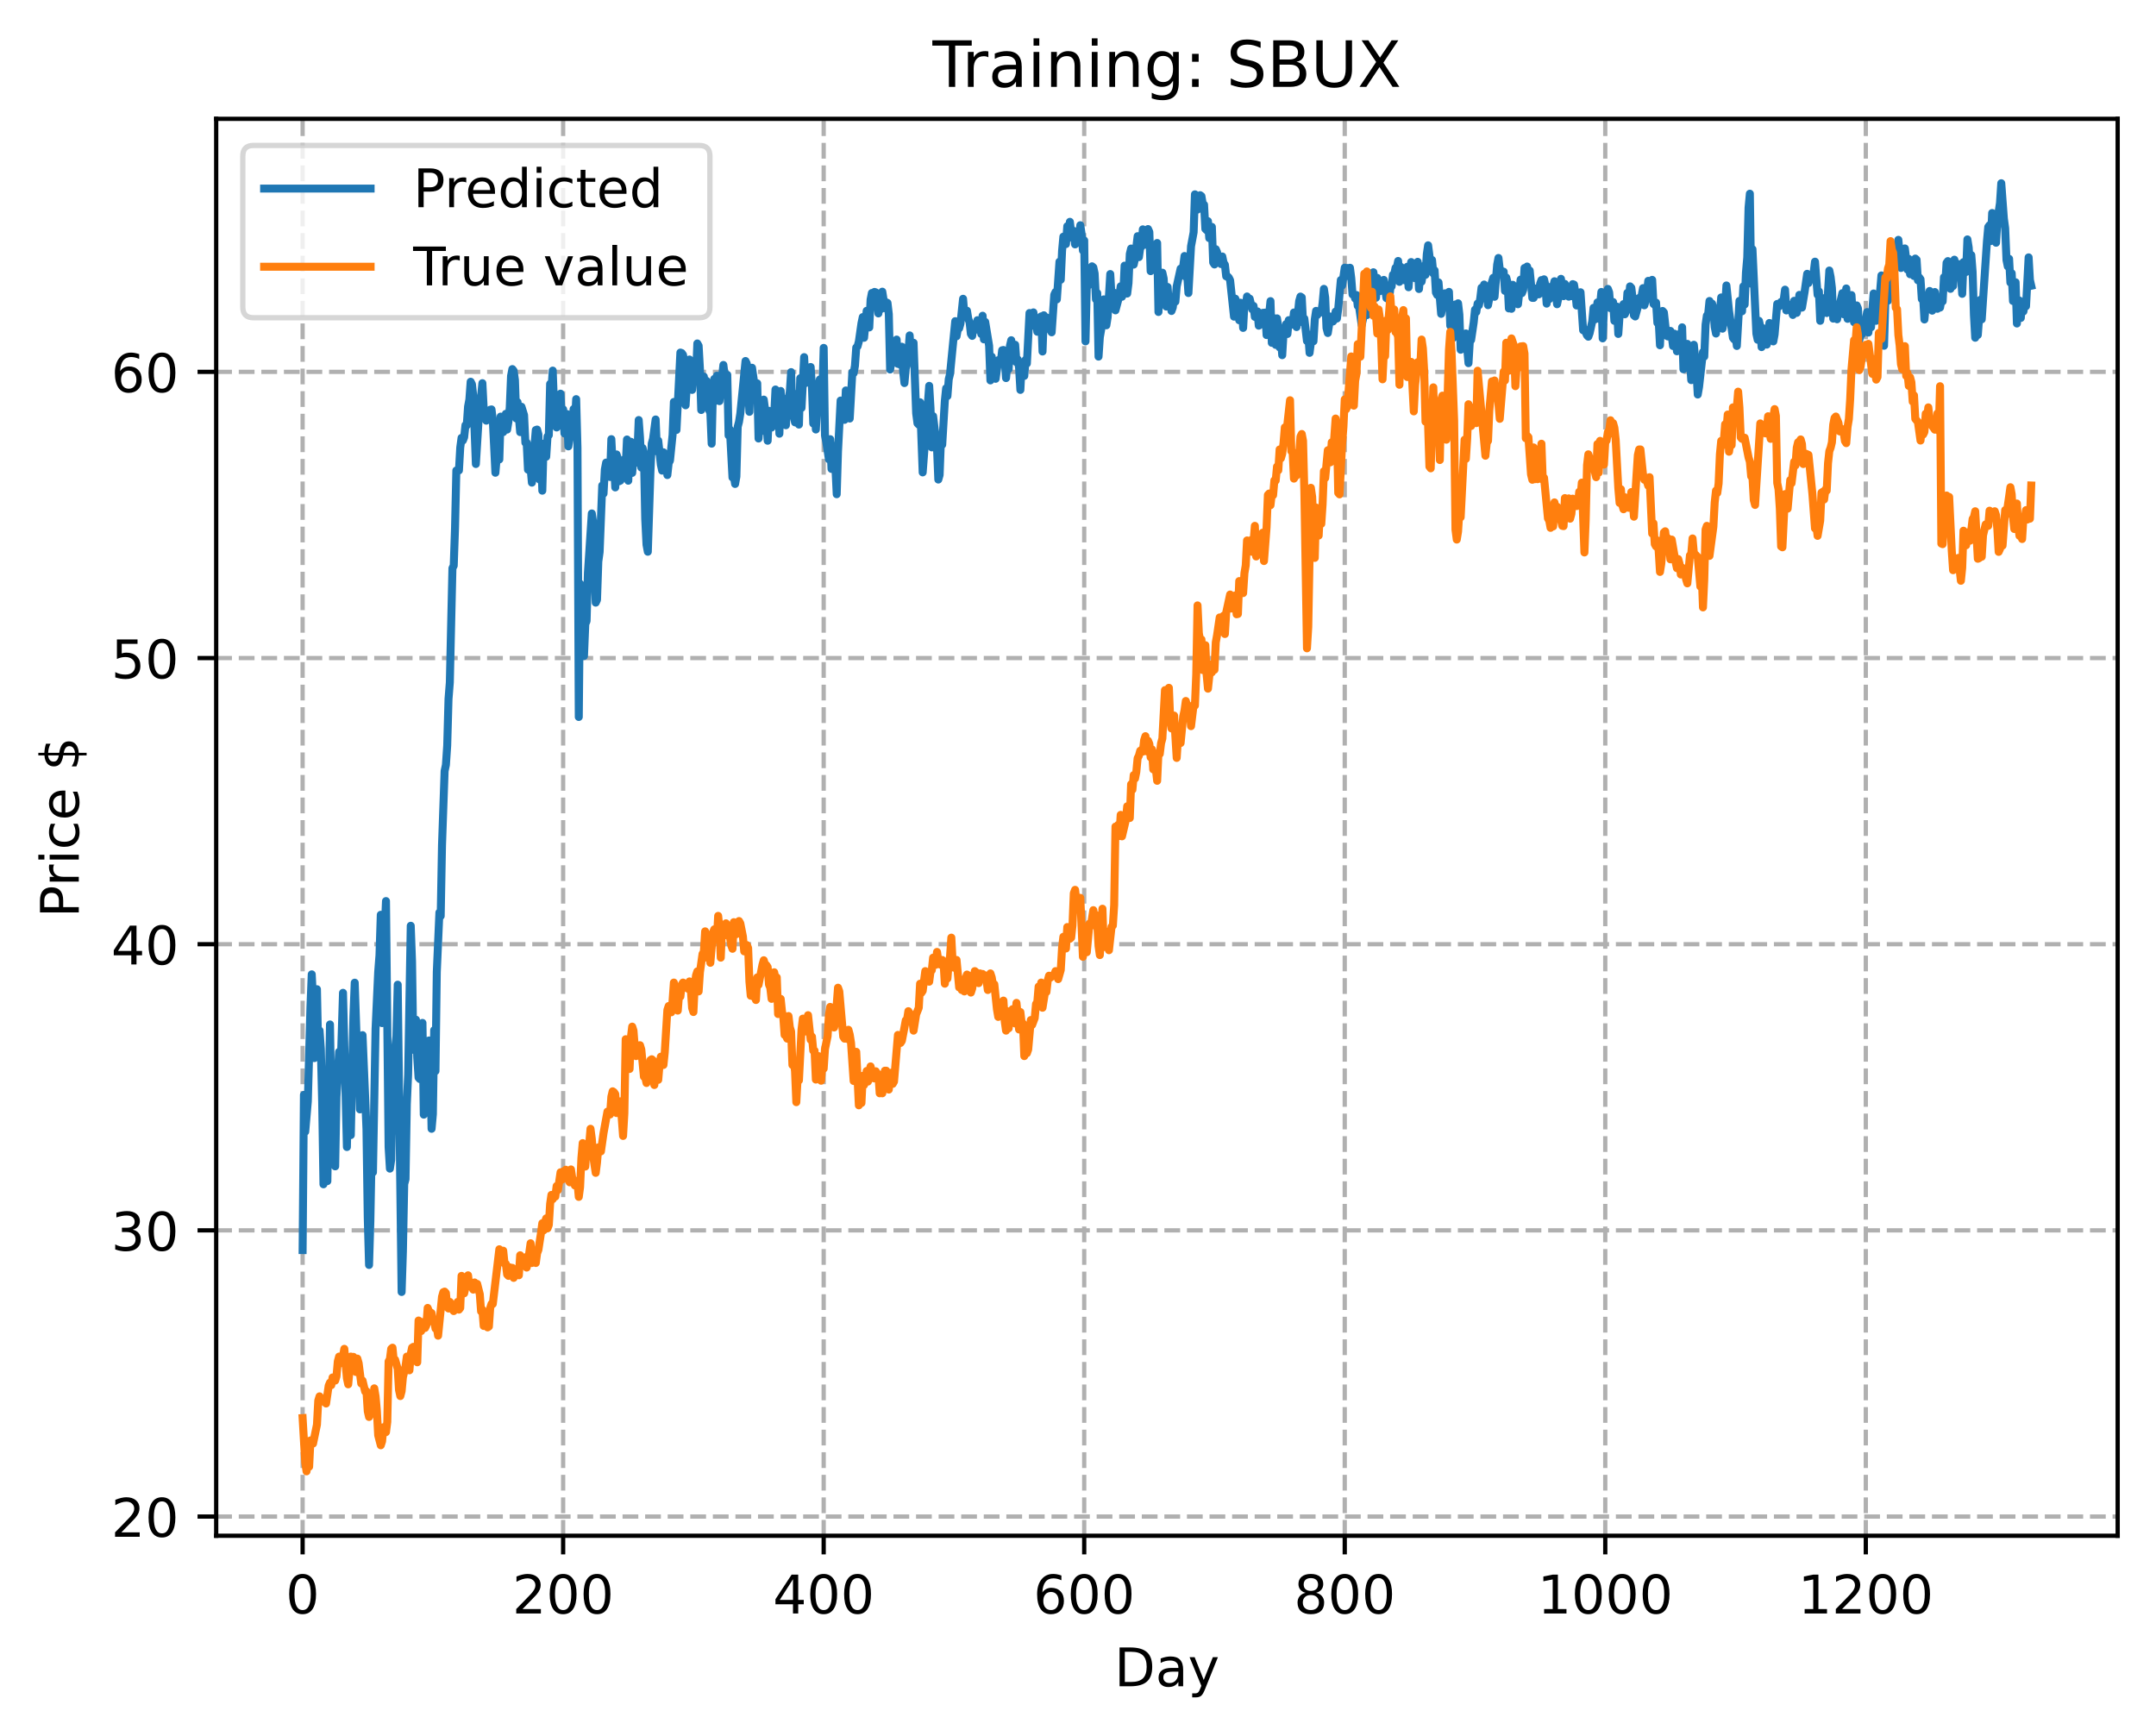 <?xml version="1.0" encoding="utf-8" standalone="no"?>
<!DOCTYPE svg PUBLIC "-//W3C//DTD SVG 1.1//EN"
  "http://www.w3.org/Graphics/SVG/1.1/DTD/svg11.dtd">
<!-- Created with matplotlib (https://matplotlib.org/) -->
<svg height="325.986pt" version="1.1" viewBox="0 0 404.923 325.986" width="404.923pt" xmlns="http://www.w3.org/2000/svg" xmlns:xlink="http://www.w3.org/1999/xlink">
 <defs>
  <style type="text/css">
*{stroke-linecap:butt;stroke-linejoin:round;}
  </style>
 </defs>
 <g id="figure_1">
  <g id="patch_1">
   <path d="M 0 325.986 
L 404.923 325.986 
L 404.923 0 
L 0 0 
z
" style="fill:#ffffff;"/>
  </g>
  <g id="axes_1">
   <g id="patch_2">
    <path d="M 40.603 288.43 
L 397.723 288.43 
L 397.723 22.318 
L 40.603 22.318 
z
" style="fill:#ffffff;"/>
   </g>
   <g id="matplotlib.axis_1">
    <g id="xtick_1">
     <g id="line2d_1">
      <path clip-path="url(#p9c168cbc9f)" d="M 56.836 288.43 
L 56.836 22.318 
" style="fill:none;stroke:#b0b0b0;stroke-dasharray:2.96,1.28;stroke-dashoffset:0;stroke-width:0.8;"/>
     </g>
     <g id="line2d_2">
      <defs>
       <path d="M 0 0 
L 0 3.5 
" id="m6ef7ca3635" style="stroke:#000000;stroke-width:0.8;"/>
      </defs>
      <g>
       <use style="stroke:#000000;stroke-width:0.8;" x="56.836" xlink:href="#m6ef7ca3635" y="288.43"/>
      </g>
     </g>
     <g id="text_1">
      <!-- 0 -->
      <defs>
       <path d="M 31.781 66.406 
Q 24.172 66.406 20.328 58.906 
Q 16.5 51.422 16.5 36.375 
Q 16.5 21.391 20.328 13.891 
Q 24.172 6.391 31.781 6.391 
Q 39.453 6.391 43.281 13.891 
Q 47.125 21.391 47.125 36.375 
Q 47.125 51.422 43.281 58.906 
Q 39.453 66.406 31.781 66.406 
z
M 31.781 74.219 
Q 44.047 74.219 50.516 64.516 
Q 56.984 54.828 56.984 36.375 
Q 56.984 17.969 50.516 8.266 
Q 44.047 -1.422 31.781 -1.422 
Q 19.531 -1.422 13.062 8.266 
Q 6.594 17.969 6.594 36.375 
Q 6.594 54.828 13.062 64.516 
Q 19.531 74.219 31.781 74.219 
z
" id="DejaVuSans-48"/>
      </defs>
      <g transform="translate(53.655 303.029)scale(0.1 -0.1)">
       <use xlink:href="#DejaVuSans-48"/>
      </g>
     </g>
    </g>
    <g id="xtick_2">
     <g id="line2d_3">
      <path clip-path="url(#p9c168cbc9f)" d="M 105.766 288.43 
L 105.766 22.318 
" style="fill:none;stroke:#b0b0b0;stroke-dasharray:2.96,1.28;stroke-dashoffset:0;stroke-width:0.8;"/>
     </g>
     <g id="line2d_4">
      <g>
       <use style="stroke:#000000;stroke-width:0.8;" x="105.766" xlink:href="#m6ef7ca3635" y="288.43"/>
      </g>
     </g>
     <g id="text_2">
      <!-- 200 -->
      <defs>
       <path d="M 19.188 8.297 
L 53.609 8.297 
L 53.609 0 
L 7.328 0 
L 7.328 8.297 
Q 12.938 14.109 22.625 23.891 
Q 32.328 33.688 34.812 36.531 
Q 39.547 41.844 41.422 45.531 
Q 43.312 49.219 43.312 52.781 
Q 43.312 58.594 39.234 62.25 
Q 35.156 65.922 28.609 65.922 
Q 23.969 65.922 18.812 64.312 
Q 13.672 62.703 7.812 59.422 
L 7.812 69.391 
Q 13.766 71.781 18.938 73 
Q 24.125 74.219 28.422 74.219 
Q 39.75 74.219 46.484 68.547 
Q 53.219 62.891 53.219 53.422 
Q 53.219 48.922 51.531 44.891 
Q 49.859 40.875 45.406 35.406 
Q 44.188 33.984 37.641 27.219 
Q 31.109 20.453 19.188 8.297 
z
" id="DejaVuSans-50"/>
      </defs>
      <g transform="translate(96.223 303.029)scale(0.1 -0.1)">
       <use xlink:href="#DejaVuSans-50"/>
       <use x="63.623" xlink:href="#DejaVuSans-48"/>
       <use x="127.246" xlink:href="#DejaVuSans-48"/>
      </g>
     </g>
    </g>
    <g id="xtick_3">
     <g id="line2d_5">
      <path clip-path="url(#p9c168cbc9f)" d="M 154.697 288.43 
L 154.697 22.318 
" style="fill:none;stroke:#b0b0b0;stroke-dasharray:2.96,1.28;stroke-dashoffset:0;stroke-width:0.8;"/>
     </g>
     <g id="line2d_6">
      <g>
       <use style="stroke:#000000;stroke-width:0.8;" x="154.697" xlink:href="#m6ef7ca3635" y="288.43"/>
      </g>
     </g>
     <g id="text_3">
      <!-- 400 -->
      <defs>
       <path d="M 37.797 64.312 
L 12.891 25.391 
L 37.797 25.391 
z
M 35.203 72.906 
L 47.609 72.906 
L 47.609 25.391 
L 58.016 25.391 
L 58.016 17.188 
L 47.609 17.188 
L 47.609 0 
L 37.797 0 
L 37.797 17.188 
L 4.891 17.188 
L 4.891 26.703 
z
" id="DejaVuSans-52"/>
      </defs>
      <g transform="translate(145.153 303.029)scale(0.1 -0.1)">
       <use xlink:href="#DejaVuSans-52"/>
       <use x="63.623" xlink:href="#DejaVuSans-48"/>
       <use x="127.246" xlink:href="#DejaVuSans-48"/>
      </g>
     </g>
    </g>
    <g id="xtick_4">
     <g id="line2d_7">
      <path clip-path="url(#p9c168cbc9f)" d="M 203.628 288.43 
L 203.628 22.318 
" style="fill:none;stroke:#b0b0b0;stroke-dasharray:2.96,1.28;stroke-dashoffset:0;stroke-width:0.8;"/>
     </g>
     <g id="line2d_8">
      <g>
       <use style="stroke:#000000;stroke-width:0.8;" x="203.628" xlink:href="#m6ef7ca3635" y="288.43"/>
      </g>
     </g>
     <g id="text_4">
      <!-- 600 -->
      <defs>
       <path d="M 33.016 40.375 
Q 26.375 40.375 22.484 35.828 
Q 18.609 31.297 18.609 23.391 
Q 18.609 15.531 22.484 10.953 
Q 26.375 6.391 33.016 6.391 
Q 39.656 6.391 43.531 10.953 
Q 47.406 15.531 47.406 23.391 
Q 47.406 31.297 43.531 35.828 
Q 39.656 40.375 33.016 40.375 
z
M 52.594 71.297 
L 52.594 62.312 
Q 48.875 64.062 45.094 64.984 
Q 41.312 65.922 37.594 65.922 
Q 27.828 65.922 22.672 59.328 
Q 17.531 52.734 16.797 39.406 
Q 19.672 43.656 24.016 45.922 
Q 28.375 48.188 33.594 48.188 
Q 44.578 48.188 50.953 41.516 
Q 57.328 34.859 57.328 23.391 
Q 57.328 12.156 50.688 5.359 
Q 44.047 -1.422 33.016 -1.422 
Q 20.359 -1.422 13.672 8.266 
Q 6.984 17.969 6.984 36.375 
Q 6.984 53.656 15.188 63.938 
Q 23.391 74.219 37.203 74.219 
Q 40.922 74.219 44.703 73.484 
Q 48.484 72.75 52.594 71.297 
z
" id="DejaVuSans-54"/>
      </defs>
      <g transform="translate(194.084 303.029)scale(0.1 -0.1)">
       <use xlink:href="#DejaVuSans-54"/>
       <use x="63.623" xlink:href="#DejaVuSans-48"/>
       <use x="127.246" xlink:href="#DejaVuSans-48"/>
      </g>
     </g>
    </g>
    <g id="xtick_5">
     <g id="line2d_9">
      <path clip-path="url(#p9c168cbc9f)" d="M 252.558 288.43 
L 252.558 22.318 
" style="fill:none;stroke:#b0b0b0;stroke-dasharray:2.96,1.28;stroke-dashoffset:0;stroke-width:0.8;"/>
     </g>
     <g id="line2d_10">
      <g>
       <use style="stroke:#000000;stroke-width:0.8;" x="252.558" xlink:href="#m6ef7ca3635" y="288.43"/>
      </g>
     </g>
     <g id="text_5">
      <!-- 800 -->
      <defs>
       <path d="M 31.781 34.625 
Q 24.75 34.625 20.719 30.859 
Q 16.703 27.094 16.703 20.516 
Q 16.703 13.922 20.719 10.156 
Q 24.75 6.391 31.781 6.391 
Q 38.812 6.391 42.859 10.172 
Q 46.922 13.969 46.922 20.516 
Q 46.922 27.094 42.891 30.859 
Q 38.875 34.625 31.781 34.625 
z
M 21.922 38.812 
Q 15.578 40.375 12.031 44.719 
Q 8.5 49.078 8.5 55.328 
Q 8.5 64.062 14.719 69.141 
Q 20.953 74.219 31.781 74.219 
Q 42.672 74.219 48.875 69.141 
Q 55.078 64.062 55.078 55.328 
Q 55.078 49.078 51.531 44.719 
Q 48 40.375 41.703 38.812 
Q 48.828 37.156 52.797 32.312 
Q 56.781 27.484 56.781 20.516 
Q 56.781 9.906 50.312 4.234 
Q 43.844 -1.422 31.781 -1.422 
Q 19.734 -1.422 13.25 4.234 
Q 6.781 9.906 6.781 20.516 
Q 6.781 27.484 10.781 32.312 
Q 14.797 37.156 21.922 38.812 
z
M 18.312 54.391 
Q 18.312 48.734 21.844 45.562 
Q 25.391 42.391 31.781 42.391 
Q 38.141 42.391 41.719 45.562 
Q 45.312 48.734 45.312 54.391 
Q 45.312 60.062 41.719 63.234 
Q 38.141 66.406 31.781 66.406 
Q 25.391 66.406 21.844 63.234 
Q 18.312 60.062 18.312 54.391 
z
" id="DejaVuSans-56"/>
      </defs>
      <g transform="translate(243.015 303.029)scale(0.1 -0.1)">
       <use xlink:href="#DejaVuSans-56"/>
       <use x="63.623" xlink:href="#DejaVuSans-48"/>
       <use x="127.246" xlink:href="#DejaVuSans-48"/>
      </g>
     </g>
    </g>
    <g id="xtick_6">
     <g id="line2d_11">
      <path clip-path="url(#p9c168cbc9f)" d="M 301.489 288.43 
L 301.489 22.318 
" style="fill:none;stroke:#b0b0b0;stroke-dasharray:2.96,1.28;stroke-dashoffset:0;stroke-width:0.8;"/>
     </g>
     <g id="line2d_12">
      <g>
       <use style="stroke:#000000;stroke-width:0.8;" x="301.489" xlink:href="#m6ef7ca3635" y="288.43"/>
      </g>
     </g>
     <g id="text_6">
      <!-- 1000 -->
      <defs>
       <path d="M 12.406 8.297 
L 28.516 8.297 
L 28.516 63.922 
L 10.984 60.406 
L 10.984 69.391 
L 28.422 72.906 
L 38.281 72.906 
L 38.281 8.297 
L 54.391 8.297 
L 54.391 0 
L 12.406 0 
z
" id="DejaVuSans-49"/>
      </defs>
      <g transform="translate(288.764 303.029)scale(0.1 -0.1)">
       <use xlink:href="#DejaVuSans-49"/>
       <use x="63.623" xlink:href="#DejaVuSans-48"/>
       <use x="127.246" xlink:href="#DejaVuSans-48"/>
       <use x="190.869" xlink:href="#DejaVuSans-48"/>
      </g>
     </g>
    </g>
    <g id="xtick_7">
     <g id="line2d_13">
      <path clip-path="url(#p9c168cbc9f)" d="M 350.419 288.43 
L 350.419 22.318 
" style="fill:none;stroke:#b0b0b0;stroke-dasharray:2.96,1.28;stroke-dashoffset:0;stroke-width:0.8;"/>
     </g>
     <g id="line2d_14">
      <g>
       <use style="stroke:#000000;stroke-width:0.8;" x="350.419" xlink:href="#m6ef7ca3635" y="288.43"/>
      </g>
     </g>
     <g id="text_7">
      <!-- 1200 -->
      <g transform="translate(337.694 303.029)scale(0.1 -0.1)">
       <use xlink:href="#DejaVuSans-49"/>
       <use x="63.623" xlink:href="#DejaVuSans-50"/>
       <use x="127.246" xlink:href="#DejaVuSans-48"/>
       <use x="190.869" xlink:href="#DejaVuSans-48"/>
      </g>
     </g>
    </g>
    <g id="text_8">
     <!-- Day -->
     <defs>
      <path d="M 19.672 64.797 
L 19.672 8.109 
L 31.594 8.109 
Q 46.688 8.109 53.688 14.938 
Q 60.688 21.781 60.688 36.531 
Q 60.688 51.172 53.688 57.984 
Q 46.688 64.797 31.594 64.797 
z
M 9.812 72.906 
L 30.078 72.906 
Q 51.266 72.906 61.172 64.094 
Q 71.094 55.281 71.094 36.531 
Q 71.094 17.672 61.125 8.828 
Q 51.172 0 30.078 0 
L 9.812 0 
z
" id="DejaVuSans-68"/>
      <path d="M 34.281 27.484 
Q 23.391 27.484 19.188 25 
Q 14.984 22.516 14.984 16.5 
Q 14.984 11.719 18.141 8.906 
Q 21.297 6.109 26.703 6.109 
Q 34.188 6.109 38.703 11.406 
Q 43.219 16.703 43.219 25.484 
L 43.219 27.484 
z
M 52.203 31.203 
L 52.203 0 
L 43.219 0 
L 43.219 8.297 
Q 40.141 3.328 35.547 0.953 
Q 30.953 -1.422 24.312 -1.422 
Q 15.922 -1.422 10.953 3.297 
Q 6 8.016 6 15.922 
Q 6 25.141 12.172 29.828 
Q 18.359 34.516 30.609 34.516 
L 43.219 34.516 
L 43.219 35.406 
Q 43.219 41.609 39.141 45 
Q 35.062 48.391 27.688 48.391 
Q 23 48.391 18.547 47.266 
Q 14.109 46.141 10.016 43.891 
L 10.016 52.203 
Q 14.938 54.109 19.578 55.047 
Q 24.219 56 28.609 56 
Q 40.484 56 46.344 49.844 
Q 52.203 43.703 52.203 31.203 
z
" id="DejaVuSans-97"/>
      <path d="M 32.172 -5.078 
Q 28.375 -14.844 24.75 -17.812 
Q 21.141 -20.797 15.094 -20.797 
L 7.906 -20.797 
L 7.906 -13.281 
L 13.188 -13.281 
Q 16.891 -13.281 18.938 -11.516 
Q 21 -9.766 23.484 -3.219 
L 25.094 0.875 
L 2.984 54.688 
L 12.5 54.688 
L 29.594 11.922 
L 46.688 54.688 
L 56.203 54.688 
z
" id="DejaVuSans-121"/>
     </defs>
     <g transform="translate(209.29 316.707)scale(0.1 -0.1)">
      <use xlink:href="#DejaVuSans-68"/>
      <use x="77.002" xlink:href="#DejaVuSans-97"/>
      <use x="138.281" xlink:href="#DejaVuSans-121"/>
     </g>
    </g>
   </g>
   <g id="matplotlib.axis_2">
    <g id="ytick_1">
     <g id="line2d_15">
      <path clip-path="url(#p9c168cbc9f)" d="M 40.603 284.826 
L 397.723 284.826 
" style="fill:none;stroke:#b0b0b0;stroke-dasharray:2.96,1.28;stroke-dashoffset:0;stroke-width:0.8;"/>
     </g>
     <g id="line2d_16">
      <defs>
       <path d="M 0 0 
L -3.5 0 
" id="me199be1cf7" style="stroke:#000000;stroke-width:0.8;"/>
      </defs>
      <g>
       <use style="stroke:#000000;stroke-width:0.8;" x="40.603" xlink:href="#me199be1cf7" y="284.826"/>
      </g>
     </g>
     <g id="text_9">
      <!-- 20 -->
      <g transform="translate(20.878 288.625)scale(0.1 -0.1)">
       <use xlink:href="#DejaVuSans-50"/>
       <use x="63.623" xlink:href="#DejaVuSans-48"/>
      </g>
     </g>
    </g>
    <g id="ytick_2">
     <g id="line2d_17">
      <path clip-path="url(#p9c168cbc9f)" d="M 40.603 231.081 
L 397.723 231.081 
" style="fill:none;stroke:#b0b0b0;stroke-dasharray:2.96,1.28;stroke-dashoffset:0;stroke-width:0.8;"/>
     </g>
     <g id="line2d_18">
      <g>
       <use style="stroke:#000000;stroke-width:0.8;" x="40.603" xlink:href="#me199be1cf7" y="231.081"/>
      </g>
     </g>
     <g id="text_10">
      <!-- 30 -->
      <defs>
       <path d="M 40.578 39.312 
Q 47.656 37.797 51.625 33 
Q 55.609 28.219 55.609 21.188 
Q 55.609 10.406 48.188 4.484 
Q 40.766 -1.422 27.094 -1.422 
Q 22.516 -1.422 17.656 -0.516 
Q 12.797 0.391 7.625 2.203 
L 7.625 11.719 
Q 11.719 9.328 16.594 8.109 
Q 21.484 6.891 26.812 6.891 
Q 36.078 6.891 40.938 10.547 
Q 45.797 14.203 45.797 21.188 
Q 45.797 27.641 41.281 31.266 
Q 36.766 34.906 28.719 34.906 
L 20.219 34.906 
L 20.219 43.016 
L 29.109 43.016 
Q 36.375 43.016 40.234 45.922 
Q 44.094 48.828 44.094 54.297 
Q 44.094 59.906 40.109 62.906 
Q 36.141 65.922 28.719 65.922 
Q 24.656 65.922 20.016 65.031 
Q 15.375 64.156 9.812 62.312 
L 9.812 71.094 
Q 15.438 72.656 20.344 73.438 
Q 25.25 74.219 29.594 74.219 
Q 40.828 74.219 47.359 69.109 
Q 53.906 64.016 53.906 55.328 
Q 53.906 49.266 50.438 45.094 
Q 46.969 40.922 40.578 39.312 
z
" id="DejaVuSans-51"/>
      </defs>
      <g transform="translate(20.878 234.88)scale(0.1 -0.1)">
       <use xlink:href="#DejaVuSans-51"/>
       <use x="63.623" xlink:href="#DejaVuSans-48"/>
      </g>
     </g>
    </g>
    <g id="ytick_3">
     <g id="line2d_19">
      <path clip-path="url(#p9c168cbc9f)" d="M 40.603 177.336 
L 397.723 177.336 
" style="fill:none;stroke:#b0b0b0;stroke-dasharray:2.96,1.28;stroke-dashoffset:0;stroke-width:0.8;"/>
     </g>
     <g id="line2d_20">
      <g>
       <use style="stroke:#000000;stroke-width:0.8;" x="40.603" xlink:href="#me199be1cf7" y="177.336"/>
      </g>
     </g>
     <g id="text_11">
      <!-- 40 -->
      <g transform="translate(20.878 181.135)scale(0.1 -0.1)">
       <use xlink:href="#DejaVuSans-52"/>
       <use x="63.623" xlink:href="#DejaVuSans-48"/>
      </g>
     </g>
    </g>
    <g id="ytick_4">
     <g id="line2d_21">
      <path clip-path="url(#p9c168cbc9f)" d="M 40.603 123.591 
L 397.723 123.591 
" style="fill:none;stroke:#b0b0b0;stroke-dasharray:2.96,1.28;stroke-dashoffset:0;stroke-width:0.8;"/>
     </g>
     <g id="line2d_22">
      <g>
       <use style="stroke:#000000;stroke-width:0.8;" x="40.603" xlink:href="#me199be1cf7" y="123.591"/>
      </g>
     </g>
     <g id="text_12">
      <!-- 50 -->
      <defs>
       <path d="M 10.797 72.906 
L 49.516 72.906 
L 49.516 64.594 
L 19.828 64.594 
L 19.828 46.734 
Q 21.969 47.469 24.109 47.828 
Q 26.266 48.188 28.422 48.188 
Q 40.625 48.188 47.75 41.5 
Q 54.891 34.812 54.891 23.391 
Q 54.891 11.625 47.562 5.094 
Q 40.234 -1.422 26.906 -1.422 
Q 22.312 -1.422 17.547 -0.641 
Q 12.797 0.141 7.719 1.703 
L 7.719 11.625 
Q 12.109 9.234 16.797 8.062 
Q 21.484 6.891 26.703 6.891 
Q 35.156 6.891 40.078 11.328 
Q 45.016 15.766 45.016 23.391 
Q 45.016 31 40.078 35.438 
Q 35.156 39.891 26.703 39.891 
Q 22.75 39.891 18.812 39.016 
Q 14.891 38.141 10.797 36.281 
z
" id="DejaVuSans-53"/>
      </defs>
      <g transform="translate(20.878 127.39)scale(0.1 -0.1)">
       <use xlink:href="#DejaVuSans-53"/>
       <use x="63.623" xlink:href="#DejaVuSans-48"/>
      </g>
     </g>
    </g>
    <g id="ytick_5">
     <g id="line2d_23">
      <path clip-path="url(#p9c168cbc9f)" d="M 40.603 69.846 
L 397.723 69.846 
" style="fill:none;stroke:#b0b0b0;stroke-dasharray:2.96,1.28;stroke-dashoffset:0;stroke-width:0.8;"/>
     </g>
     <g id="line2d_24">
      <g>
       <use style="stroke:#000000;stroke-width:0.8;" x="40.603" xlink:href="#me199be1cf7" y="69.846"/>
      </g>
     </g>
     <g id="text_13">
      <!-- 60 -->
      <g transform="translate(20.878 73.645)scale(0.1 -0.1)">
       <use xlink:href="#DejaVuSans-54"/>
       <use x="63.623" xlink:href="#DejaVuSans-48"/>
      </g>
     </g>
    </g>
    <g id="text_14">
     <!-- Price $ -->
     <defs>
      <path d="M 19.672 64.797 
L 19.672 37.406 
L 32.078 37.406 
Q 38.969 37.406 42.719 40.969 
Q 46.484 44.531 46.484 51.125 
Q 46.484 57.672 42.719 61.234 
Q 38.969 64.797 32.078 64.797 
z
M 9.812 72.906 
L 32.078 72.906 
Q 44.344 72.906 50.609 67.359 
Q 56.891 61.812 56.891 51.125 
Q 56.891 40.328 50.609 34.812 
Q 44.344 29.297 32.078 29.297 
L 19.672 29.297 
L 19.672 0 
L 9.812 0 
z
" id="DejaVuSans-80"/>
      <path d="M 41.109 46.297 
Q 39.594 47.172 37.812 47.578 
Q 36.031 48 33.891 48 
Q 26.266 48 22.188 43.047 
Q 18.109 38.094 18.109 28.812 
L 18.109 0 
L 9.078 0 
L 9.078 54.688 
L 18.109 54.688 
L 18.109 46.188 
Q 20.953 51.172 25.484 53.578 
Q 30.031 56 36.531 56 
Q 37.453 56 38.578 55.875 
Q 39.703 55.766 41.062 55.516 
z
" id="DejaVuSans-114"/>
      <path d="M 9.422 54.688 
L 18.406 54.688 
L 18.406 0 
L 9.422 0 
z
M 9.422 75.984 
L 18.406 75.984 
L 18.406 64.594 
L 9.422 64.594 
z
" id="DejaVuSans-105"/>
      <path d="M 48.781 52.594 
L 48.781 44.188 
Q 44.969 46.297 41.141 47.344 
Q 37.312 48.391 33.406 48.391 
Q 24.656 48.391 19.812 42.844 
Q 14.984 37.312 14.984 27.297 
Q 14.984 17.281 19.812 11.734 
Q 24.656 6.203 33.406 6.203 
Q 37.312 6.203 41.141 7.25 
Q 44.969 8.297 48.781 10.406 
L 48.781 2.094 
Q 45.016 0.344 40.984 -0.531 
Q 36.969 -1.422 32.422 -1.422 
Q 20.062 -1.422 12.781 6.344 
Q 5.516 14.109 5.516 27.297 
Q 5.516 40.672 12.859 48.328 
Q 20.219 56 33.016 56 
Q 37.156 56 41.109 55.141 
Q 45.062 54.297 48.781 52.594 
z
" id="DejaVuSans-99"/>
      <path d="M 56.203 29.594 
L 56.203 25.203 
L 14.891 25.203 
Q 15.484 15.922 20.484 11.062 
Q 25.484 6.203 34.422 6.203 
Q 39.594 6.203 44.453 7.469 
Q 49.312 8.734 54.109 11.281 
L 54.109 2.781 
Q 49.266 0.734 44.188 -0.344 
Q 39.109 -1.422 33.891 -1.422 
Q 20.797 -1.422 13.156 6.188 
Q 5.516 13.812 5.516 26.812 
Q 5.516 40.234 12.766 48.109 
Q 20.016 56 32.328 56 
Q 43.359 56 49.781 48.891 
Q 56.203 41.797 56.203 29.594 
z
M 47.219 32.234 
Q 47.125 39.594 43.094 43.984 
Q 39.062 48.391 32.422 48.391 
Q 24.906 48.391 20.391 44.141 
Q 15.875 39.891 15.188 32.172 
z
" id="DejaVuSans-101"/>
      <path id="DejaVuSans-32"/>
      <path d="M 33.797 -14.703 
L 28.906 -14.703 
L 28.859 0 
Q 23.734 0.094 18.609 1.188 
Q 13.484 2.297 8.297 4.5 
L 8.297 13.281 
Q 13.281 10.156 18.375 8.562 
Q 23.484 6.984 28.906 6.938 
L 28.906 29.203 
Q 18.109 30.953 13.203 35.156 
Q 8.297 39.359 8.297 46.688 
Q 8.297 54.641 13.625 59.219 
Q 18.953 63.812 28.906 64.5 
L 28.906 75.984 
L 33.797 75.984 
L 33.797 64.656 
Q 38.328 64.453 42.578 63.688 
Q 46.828 62.938 50.875 61.625 
L 50.875 53.078 
Q 46.828 55.125 42.547 56.25 
Q 38.281 57.375 33.797 57.562 
L 33.797 36.719 
Q 44.875 35.016 50.094 30.609 
Q 55.328 26.219 55.328 18.609 
Q 55.328 10.359 49.781 5.594 
Q 44.234 0.828 33.797 0.094 
z
M 28.906 37.594 
L 28.906 57.625 
Q 23.25 56.984 20.266 54.391 
Q 17.281 51.812 17.281 47.516 
Q 17.281 43.312 20.031 40.969 
Q 22.797 38.625 28.906 37.594 
z
M 33.797 28.219 
L 33.797 7.078 
Q 39.984 7.906 43.141 10.594 
Q 46.297 13.281 46.297 17.672 
Q 46.297 21.969 43.281 24.5 
Q 40.281 27.047 33.797 28.219 
z
" id="DejaVuSans-36"/>
     </defs>
     <g transform="translate(14.798 172.342)rotate(-90)scale(0.1 -0.1)">
      <use xlink:href="#DejaVuSans-80"/>
      <use x="58.553" xlink:href="#DejaVuSans-114"/>
      <use x="99.666" xlink:href="#DejaVuSans-105"/>
      <use x="127.449" xlink:href="#DejaVuSans-99"/>
      <use x="182.43" xlink:href="#DejaVuSans-101"/>
      <use x="243.953" xlink:href="#DejaVuSans-32"/>
      <use x="275.74" xlink:href="#DejaVuSans-36"/>
     </g>
    </g>
   </g>
   <g id="line2d_25">
    <path clip-path="url(#p9c168cbc9f)" d="M 56.836 234.781 
L 57.081 205.637 
L 57.325 212.55 
L 57.814 206.849 
L 58.304 189.103 
L 58.548 182.994 
L 58.793 187.768 
L 59.038 198.726 
L 59.527 185.786 
L 59.772 197.606 
L 60.016 193.555 
L 60.261 197.013 
L 60.506 207.019 
L 60.75 222.424 
L 61.24 219.816 
L 61.484 221.833 
L 61.974 192.404 
L 62.218 206.999 
L 62.463 210.36 
L 62.952 219.055 
L 63.197 205.978 
L 63.686 197.544 
L 63.931 202.038 
L 64.42 186.465 
L 65.154 215.426 
L 65.399 203.378 
L 65.643 206.795 
L 65.888 213.191 
L 66.377 190.788 
L 66.622 184.56 
L 67.111 199.074 
L 67.356 197.323 
L 67.601 208.358 
L 68.09 194.414 
L 68.579 205.989 
L 68.824 212.038 
L 69.069 228.697 
L 69.313 237.575 
L 69.558 229.355 
L 69.802 216.339 
L 70.047 220.171 
L 70.536 193.229 
L 71.026 182.579 
L 71.27 179.419 
L 71.515 171.809 
L 71.76 192.154 
L 72.004 188.755 
L 72.249 174.855 
L 72.494 169.233 
L 72.983 215.439 
L 73.228 219.482 
L 73.472 217.82 
L 73.717 202.494 
L 73.962 212.385 
L 74.206 196.913 
L 74.451 194.606 
L 74.696 184.936 
L 75.429 242.652 
L 75.674 234.936 
L 75.919 222.379 
L 76.163 221.468 
L 76.408 207.378 
L 76.653 201.77 
L 77.142 173.872 
L 77.387 180.583 
L 77.631 197.164 
L 77.876 196.46 
L 78.121 191.515 
L 78.365 198.626 
L 78.61 202.389 
L 78.855 202.661 
L 79.099 200.15 
L 79.344 192.115 
L 79.589 209.343 
L 79.833 200.27 
L 80.078 205.217 
L 80.323 201.949 
L 80.567 195.416 
L 80.812 200.578 
L 81.056 212.003 
L 81.301 209.26 
L 81.546 193.471 
L 81.79 201.16 
L 82.035 182.562 
L 82.524 171.381 
L 82.769 172.05 
L 83.014 158.748 
L 83.503 144.807 
L 83.748 143.659 
L 83.992 140.024 
L 84.237 131.276 
L 84.482 128.184 
L 84.971 106.715 
L 85.216 106.24 
L 85.46 99.16 
L 85.705 88.363 
L 86.194 88.355 
L 86.439 84.057 
L 86.684 82.236 
L 86.928 82.739 
L 87.173 82.121 
L 87.417 79.85 
L 87.662 79.895 
L 87.907 76.361 
L 88.151 75.045 
L 88.396 71.693 
L 88.641 72.176 
L 88.885 74.414 
L 89.375 87.146 
L 89.864 79.216 
L 90.598 71.964 
L 90.843 76.731 
L 91.087 77.208 
L 91.332 79.007 
L 91.577 78.787 
L 91.821 78.386 
L 92.066 76.958 
L 92.311 76.893 
L 92.555 78.879 
L 93.044 88.787 
L 93.289 85.94 
L 93.534 84.482 
L 93.778 86.292 
L 94.023 78.245 
L 94.268 78.33 
L 94.512 81.157 
L 94.757 79.922 
L 95.002 77.722 
L 95.246 80.684 
L 95.491 79.184 
L 95.736 76.508 
L 95.98 70.614 
L 96.225 69.319 
L 96.47 69.63 
L 96.714 71.384 
L 96.959 78.585 
L 97.204 75.524 
L 97.693 81.159 
L 97.938 76.391 
L 98.427 77.966 
L 98.672 83.138 
L 98.916 83.127 
L 99.161 88.212 
L 99.405 85.087 
L 99.895 90.646 
L 100.139 89.246 
L 100.384 83.624 
L 100.629 80.758 
L 100.873 80.678 
L 101.118 81.581 
L 101.363 90.09 
L 101.607 83.985 
L 101.852 92.158 
L 102.097 83.328 
L 102.341 84.174 
L 102.586 85.78 
L 102.831 81.97 
L 103.075 81.736 
L 103.32 72.103 
L 103.565 73.08 
L 103.809 69.604 
L 104.054 76.245 
L 104.299 75.439 
L 104.543 80.284 
L 104.788 75.786 
L 105.277 73.936 
L 105.522 79.477 
L 105.766 76.878 
L 106.011 81.416 
L 106.256 78.827 
L 106.5 77.763 
L 106.745 83.833 
L 106.99 82.139 
L 107.234 78.774 
L 107.479 81.167 
L 107.724 76.83 
L 107.968 79.709 
L 108.213 74.962 
L 108.458 84.129 
L 108.702 134.658 
L 108.947 109.645 
L 109.192 121.06 
L 109.436 119.784 
L 109.681 123.212 
L 109.926 117.208 
L 110.17 116.641 
L 110.415 107.596 
L 111.149 96.433 
L 111.393 98.083 
L 111.883 113.183 
L 112.127 112.655 
L 112.372 105.465 
L 112.617 103.667 
L 113.106 91.187 
L 113.351 92.703 
L 113.595 88.174 
L 113.84 86.878 
L 114.085 87.447 
L 114.329 87.302 
L 114.574 89.586 
L 114.819 82.478 
L 115.063 87.198 
L 115.308 86.714 
L 115.553 91.545 
L 115.797 85.347 
L 116.042 86.096 
L 116.287 90.387 
L 116.531 90.258 
L 116.776 88.229 
L 117.265 86.263 
L 117.51 87.628 
L 117.754 82.542 
L 117.999 90.284 
L 118.244 83.868 
L 118.488 82.968 
L 118.733 88.821 
L 118.978 85.853 
L 119.222 87.019 
L 119.467 86.894 
L 119.712 85.102 
L 119.956 78.887 
L 120.201 82.177 
L 120.446 87.814 
L 120.69 84.149 
L 120.935 85.203 
L 121.18 97.451 
L 121.424 102.312 
L 121.669 103.623 
L 122.158 88.601 
L 122.403 83.314 
L 122.648 82.425 
L 123.137 78.783 
L 123.381 84.773 
L 123.626 82.757 
L 124.115 87.284 
L 124.36 88.39 
L 124.605 84.948 
L 124.849 86.218 
L 125.094 85.736 
L 125.339 89.221 
L 125.583 86.961 
L 125.828 86.52 
L 126.317 81.698 
L 126.562 75.491 
L 126.807 76.579 
L 127.051 80.755 
L 127.785 66.216 
L 128.03 66.302 
L 128.275 66.637 
L 128.519 67.904 
L 128.764 76.118 
L 129.008 72.109 
L 129.253 70.919 
L 129.498 67.526 
L 129.742 69.725 
L 129.987 73.228 
L 130.232 69.876 
L 130.476 68.883 
L 130.721 70.885 
L 130.966 64.506 
L 131.21 64.947 
L 131.455 69.26 
L 131.7 77.005 
L 131.944 72.645 
L 132.189 70.722 
L 132.434 73.014 
L 132.678 71.516 
L 133.168 77.023 
L 133.412 77.517 
L 133.657 83.324 
L 133.902 72.98 
L 134.146 71.171 
L 134.391 75.284 
L 134.636 70.565 
L 134.88 70.614 
L 135.125 75.338 
L 135.859 68.544 
L 136.103 70.524 
L 136.593 70.394 
L 136.837 81.778 
L 137.082 80.661 
L 137.571 89.677 
L 137.816 89.332 
L 138.061 90.892 
L 138.305 89.502 
L 138.55 80.157 
L 138.795 79.218 
L 139.039 77.672 
L 140.018 67.8 
L 140.263 68.299 
L 140.752 77.345 
L 140.996 70.453 
L 141.241 69.069 
L 141.975 74.166 
L 142.22 72 
L 142.464 82.359 
L 142.709 78.805 
L 142.954 81.001 
L 143.443 75.05 
L 143.932 78.704 
L 144.177 82.779 
L 144.422 77.158 
L 144.666 79.594 
L 144.911 80.305 
L 145.4 78.005 
L 145.645 73.154 
L 145.89 74.028 
L 146.134 73.647 
L 146.379 81.456 
L 146.624 73.426 
L 146.868 78.78 
L 147.113 75.594 
L 147.602 79.867 
L 147.847 74.817 
L 148.091 74.941 
L 148.336 73.55 
L 148.581 69.885 
L 148.825 77.916 
L 149.07 78.222 
L 149.315 79.323 
L 149.559 79.38 
L 149.804 73.919 
L 150.049 79.741 
L 150.293 71.036 
L 150.538 76.617 
L 151.027 67.073 
L 151.272 71.962 
L 151.517 69.848 
L 151.761 71.481 
L 152.006 71.229 
L 152.251 68.924 
L 152.495 72.709 
L 152.74 79.544 
L 152.984 75.752 
L 153.229 80.666 
L 153.718 72.527 
L 153.963 71.271 
L 154.208 73.902 
L 154.452 73.778 
L 154.697 65.337 
L 154.942 81.78 
L 155.186 83.02 
L 155.676 86.263 
L 155.92 82.484 
L 156.165 88.071 
L 156.41 83.683 
L 156.654 87.148 
L 156.899 87.698 
L 157.144 92.822 
L 157.388 84.77 
L 157.878 75.227 
L 158.122 76.962 
L 158.367 75.91 
L 158.612 78.854 
L 158.856 73.333 
L 159.101 78.079 
L 159.345 75.397 
L 159.59 78.607 
L 160.079 69.912 
L 160.324 70.095 
L 160.569 68.697 
L 160.813 65.277 
L 161.058 65.045 
L 161.303 64.143 
L 161.792 60.708 
L 162.037 59.549 
L 162.281 63.439 
L 162.771 58.374 
L 163.015 59.151 
L 163.26 61.497 
L 163.505 56.278 
L 163.749 55.024 
L 163.994 55.647 
L 164.239 54.828 
L 164.483 54.908 
L 164.728 56.493 
L 164.972 58.867 
L 165.217 56.132 
L 165.462 58.047 
L 165.706 54.779 
L 166.196 57.882 
L 166.44 56.772 
L 166.685 56.895 
L 166.93 59.012 
L 167.174 69.399 
L 167.908 65.273 
L 168.153 64.877 
L 168.398 63.776 
L 168.642 68.342 
L 168.887 66.484 
L 169.132 68.527 
L 169.376 65.117 
L 169.621 69.769 
L 169.866 71.943 
L 170.11 69.203 
L 170.355 68.273 
L 170.6 66.246 
L 170.844 62.992 
L 171.089 66.535 
L 171.333 64.932 
L 171.578 64.375 
L 172.067 77.635 
L 172.312 79.507 
L 172.557 79.762 
L 172.801 75.551 
L 173.291 88.724 
L 174.514 72.464 
L 174.759 76.632 
L 175.003 84.026 
L 175.248 78.154 
L 175.982 84.152 
L 176.227 90.067 
L 176.471 89.21 
L 176.716 82.693 
L 176.96 83.526 
L 177.45 75.277 
L 177.694 72.924 
L 177.939 74.383 
L 178.184 71.238 
L 178.428 70.239 
L 178.918 65.238 
L 179.407 60.319 
L 179.652 63.16 
L 179.896 61.774 
L 180.141 61.665 
L 180.386 60.786 
L 180.875 56.115 
L 181.12 59.053 
L 181.364 58.463 
L 181.609 58.355 
L 181.854 59.864 
L 182.098 60.53 
L 182.343 62.711 
L 182.588 63.086 
L 182.832 61.569 
L 183.077 61.033 
L 183.321 61.914 
L 183.566 60.137 
L 183.811 60.392 
L 184.055 61.066 
L 184.3 62.738 
L 184.545 59.298 
L 184.789 63.735 
L 185.034 60.46 
L 185.768 64.941 
L 186.013 71.445 
L 186.257 66.985 
L 186.502 71.038 
L 186.747 70.409 
L 186.991 71.145 
L 187.481 67.646 
L 187.725 67.962 
L 187.97 67.932 
L 188.215 65.786 
L 188.459 65.733 
L 188.704 67.861 
L 188.948 71.008 
L 189.193 68.249 
L 189.438 69.324 
L 189.682 64.937 
L 189.927 63.898 
L 190.416 67.749 
L 190.661 64.746 
L 190.906 68.038 
L 191.15 67.51 
L 191.395 69.133 
L 191.64 73.227 
L 191.884 68.281 
L 192.129 68.026 
L 192.374 70.601 
L 192.618 67.574 
L 192.863 68.27 
L 193.352 58.788 
L 193.597 61.25 
L 193.842 60.905 
L 194.086 58.671 
L 194.331 60.158 
L 194.575 60.453 
L 194.82 62.307 
L 195.065 62.144 
L 195.554 59.416 
L 195.799 66.019 
L 196.043 59.214 
L 196.288 61.118 
L 196.533 59.612 
L 196.777 61.365 
L 197.022 60.45 
L 197.267 61.953 
L 197.511 62.412 
L 198.001 55.354 
L 198.245 54.833 
L 198.49 56.23 
L 198.979 49.151 
L 199.224 52.541 
L 199.469 47.11 
L 199.713 44.446 
L 199.958 45.002 
L 200.203 45.84 
L 200.447 42.477 
L 200.692 44.693 
L 200.936 41.661 
L 201.181 43.783 
L 201.426 43.807 
L 201.67 43.375 
L 201.915 45.899 
L 202.16 43.799 
L 202.404 43.665 
L 202.649 44.661 
L 202.894 42.299 
L 203.138 43.955 
L 203.383 47.045 
L 203.628 45.158 
L 203.872 64.113 
L 204.117 53.385 
L 204.362 53.653 
L 204.606 52.937 
L 204.851 53.251 
L 205.096 50.017 
L 205.34 50.219 
L 205.585 51.354 
L 205.83 56.218 
L 206.074 55.041 
L 206.319 66.975 
L 206.563 63.332 
L 207.053 60.52 
L 207.297 56.228 
L 207.787 61.097 
L 208.031 59.563 
L 208.521 51.469 
L 208.765 55.829 
L 209.01 55.095 
L 209.255 54.99 
L 209.499 58.29 
L 210.233 55.536 
L 210.478 53.766 
L 210.723 55.738 
L 210.967 55.168 
L 211.212 49.894 
L 211.457 54.49 
L 211.701 55.132 
L 211.946 53.185 
L 212.191 47.693 
L 212.435 46.678 
L 212.924 49.697 
L 213.169 48.557 
L 213.658 44.356 
L 213.903 48.291 
L 214.148 46.49 
L 214.392 46.31 
L 214.637 43.073 
L 214.882 44.682 
L 215.126 43.572 
L 215.371 45.985 
L 215.616 43.019 
L 215.86 43.562 
L 216.105 50.925 
L 216.35 46.232 
L 216.839 47.85 
L 217.084 48.218 
L 217.328 45.636 
L 217.573 58.594 
L 217.818 51.28 
L 218.062 54.974 
L 218.307 51.208 
L 218.551 52.306 
L 218.796 56.447 
L 219.041 57.575 
L 219.285 53.893 
L 219.53 57.152 
L 219.775 56.22 
L 220.019 58.409 
L 220.264 57.742 
L 220.509 55.693 
L 220.753 56.657 
L 220.998 53.776 
L 221.732 50.457 
L 221.977 51.318 
L 222.221 50.013 
L 222.466 48.081 
L 222.711 52.018 
L 222.955 51.401 
L 223.2 55.036 
L 223.689 46.259 
L 224.179 43.61 
L 224.423 36.498 
L 224.668 36.7 
L 224.912 39.364 
L 225.157 37.167 
L 225.402 36.659 
L 225.646 36.845 
L 225.891 38.324 
L 226.136 38.452 
L 226.38 42.995 
L 226.625 43.24 
L 226.87 41.539 
L 227.114 44.726 
L 227.359 42.837 
L 227.604 42.613 
L 227.848 49.298 
L 228.093 49.671 
L 228.338 46.802 
L 228.582 47.356 
L 228.827 48.984 
L 229.072 48.429 
L 229.316 49.59 
L 229.561 48.166 
L 229.806 49.359 
L 230.05 49.72 
L 230.295 51.898 
L 230.539 51.903 
L 230.784 52.142 
L 231.029 52.641 
L 231.763 59.473 
L 232.007 56.096 
L 232.497 57.61 
L 232.741 60.15 
L 232.986 56.853 
L 233.231 57.523 
L 233.475 61.586 
L 233.72 56.991 
L 233.965 57.431 
L 234.209 55.682 
L 234.454 57.001 
L 234.699 56.089 
L 235.188 58.094 
L 235.433 57.456 
L 235.677 59.519 
L 235.922 58.55 
L 236.167 58.486 
L 236.411 61.164 
L 236.656 60.647 
L 236.9 60.934 
L 237.145 58.761 
L 237.634 58.713 
L 237.879 62.93 
L 238.124 61.268 
L 238.613 56.555 
L 238.858 64.39 
L 239.102 59.678 
L 239.347 60.063 
L 239.592 64.773 
L 239.836 59.791 
L 240.081 61.425 
L 240.326 65.25 
L 240.57 63.475 
L 240.815 66.705 
L 241.06 62.621 
L 241.304 62.533 
L 241.549 60.861 
L 241.794 62.727 
L 242.038 60.13 
L 242.283 60.143 
L 242.527 60.857 
L 242.772 60.958 
L 243.017 58.687 
L 243.506 61.427 
L 243.995 56.554 
L 244.24 55.7 
L 244.485 55.857 
L 244.729 60.582 
L 244.974 59.841 
L 245.463 64.048 
L 245.708 62.802 
L 245.953 66.274 
L 246.197 64.39 
L 246.442 63.904 
L 246.687 64.096 
L 246.931 60.005 
L 247.176 58.384 
L 247.421 59.145 
L 247.665 58.588 
L 247.91 58.458 
L 248.155 58.671 
L 248.399 56.933 
L 248.644 54.256 
L 248.888 55.91 
L 249.133 61.599 
L 249.378 62.544 
L 249.867 59.448 
L 250.356 60.378 
L 250.601 60.019 
L 250.846 58.517 
L 251.09 59.823 
L 251.335 57.979 
L 251.824 52.59 
L 252.069 53.633 
L 252.558 50.269 
L 252.803 51.138 
L 253.048 50.331 
L 253.292 51.888 
L 253.537 50.287 
L 253.782 52.223 
L 254.026 55.31 
L 254.271 55.226 
L 254.515 56.067 
L 254.76 55.406 
L 255.005 57.451 
L 255.249 57.598 
L 255.739 61.059 
L 256.228 58.808 
L 256.473 55.814 
L 256.717 59.185 
L 257.207 52.757 
L 257.451 52.755 
L 257.696 51.473 
L 257.941 51.131 
L 258.185 53.068 
L 258.43 55.922 
L 258.675 52.194 
L 258.919 52.935 
L 259.164 54.68 
L 259.409 53.07 
L 259.653 53.131 
L 259.898 52.568 
L 260.387 55.988 
L 260.632 56.1 
L 260.876 56.337 
L 261.121 54.135 
L 261.366 53.781 
L 261.61 51.601 
L 261.855 51.485 
L 262.1 50.304 
L 262.344 50.213 
L 262.589 49.011 
L 262.834 52.94 
L 263.078 50.11 
L 263.323 52.517 
L 263.568 50.631 
L 263.812 52.632 
L 264.057 51.71 
L 264.302 50.102 
L 264.546 53.948 
L 264.791 50.736 
L 265.036 49.217 
L 265.28 50.332 
L 265.525 50.352 
L 265.77 52.251 
L 266.014 49.847 
L 266.259 49.172 
L 266.503 54.277 
L 266.748 51.279 
L 266.993 52.902 
L 267.482 49.9 
L 267.727 51.618 
L 267.971 47.725 
L 268.216 46.072 
L 268.461 47.945 
L 268.705 50.824 
L 268.95 48.82 
L 269.195 51.372 
L 269.439 50.791 
L 269.684 54.942 
L 269.929 55.409 
L 270.173 53.038 
L 270.663 58.948 
L 270.907 57.511 
L 271.152 55.248 
L 271.397 55.088 
L 271.641 55.238 
L 271.886 57.204 
L 272.131 54.815 
L 272.375 61.17 
L 272.62 61.084 
L 272.864 63.514 
L 273.354 57.178 
L 273.598 59.334 
L 273.843 56.964 
L 274.088 59.091 
L 274.332 65.686 
L 274.822 65.104 
L 275.066 63.107 
L 275.311 62.626 
L 275.8 68.206 
L 276.045 64.163 
L 276.29 63.853 
L 276.779 60.552 
L 277.024 58.157 
L 277.268 58.6 
L 277.513 57.018 
L 277.758 57.336 
L 278.002 56.093 
L 278.247 54.035 
L 278.491 54.68 
L 278.736 53.439 
L 278.981 56.014 
L 279.225 55.017 
L 279.47 57.314 
L 279.715 56.003 
L 279.959 53.792 
L 280.449 52.174 
L 280.693 55.742 
L 281.183 49.718 
L 281.427 48.45 
L 281.672 50.579 
L 282.161 50.984 
L 282.406 51.022 
L 282.651 54.637 
L 282.895 52.125 
L 283.14 53.066 
L 283.385 57.93 
L 283.629 57.457 
L 283.874 57.997 
L 284.118 53.49 
L 284.363 54.332 
L 284.608 54.708 
L 284.852 54.516 
L 285.097 57.142 
L 285.586 52.516 
L 285.831 55.057 
L 286.076 54.438 
L 286.32 50.331 
L 286.565 51.135 
L 286.81 50.057 
L 287.054 51.21 
L 287.299 50.815 
L 287.788 55.947 
L 288.033 55.95 
L 288.278 54.176 
L 288.522 55.369 
L 288.767 55.19 
L 289.012 55.28 
L 289.256 53.294 
L 289.501 52.603 
L 289.746 54.968 
L 289.99 52.457 
L 290.235 53.546 
L 290.479 57.026 
L 290.724 53.86 
L 290.969 56.176 
L 291.213 54.158 
L 291.458 54.798 
L 291.947 52.82 
L 292.437 57.138 
L 292.926 54.771 
L 293.171 52.368 
L 293.415 54.548 
L 293.66 55.626 
L 293.905 53.324 
L 294.149 55.294 
L 294.394 55.37 
L 294.639 55.72 
L 294.883 55.019 
L 295.128 55.623 
L 295.373 53.363 
L 295.617 53.454 
L 295.862 54.916 
L 296.106 57.374 
L 296.351 55.339 
L 296.596 56.646 
L 296.84 54.889 
L 297.33 62.029 
L 297.574 61.829 
L 298.064 62.997 
L 298.308 63.236 
L 298.553 62.565 
L 299.042 60.367 
L 299.287 57.812 
L 299.532 59.997 
L 299.776 58.996 
L 300.021 56.798 
L 300.266 59.857 
L 300.755 54.829 
L 301 63.551 
L 301.244 57.837 
L 301.489 56.802 
L 301.734 57.531 
L 301.978 54.261 
L 302.223 54.919 
L 302.467 57.882 
L 302.712 57.731 
L 302.957 56.724 
L 303.201 60.264 
L 303.446 57.789 
L 303.691 57.581 
L 303.935 62.718 
L 304.18 59.209 
L 304.425 58.839 
L 304.914 57.114 
L 305.159 59.031 
L 305.403 58.464 
L 305.648 54.997 
L 305.893 56.572 
L 306.137 53.783 
L 306.382 54.047 
L 306.627 56.06 
L 306.871 59.234 
L 307.116 59.439 
L 307.605 57.659 
L 307.85 55.958 
L 308.094 56.242 
L 308.339 55.425 
L 308.584 54.114 
L 308.828 57.34 
L 309.073 56.48 
L 309.318 54.982 
L 309.562 52.746 
L 310.052 54.981 
L 310.296 52.561 
L 310.541 57.076 
L 310.786 57.281 
L 311.03 56.833 
L 311.275 60.64 
L 311.52 60.246 
L 311.764 64.845 
L 312.009 59.026 
L 312.254 58.401 
L 312.498 58.676 
L 312.988 63.036 
L 313.232 63.185 
L 313.477 62.475 
L 313.722 62.145 
L 313.966 63.008 
L 314.211 64.988 
L 314.455 62.665 
L 314.7 63.06 
L 314.945 65.976 
L 315.189 62.812 
L 315.679 65.594 
L 315.923 61.474 
L 316.168 69.357 
L 316.413 68.615 
L 316.657 69.012 
L 316.902 64.583 
L 317.147 65.654 
L 317.391 67.692 
L 317.636 71.392 
L 317.881 66.066 
L 318.125 64.752 
L 318.615 69.881 
L 318.859 74.098 
L 319.104 72.674 
L 319.838 66.128 
L 320.082 66.963 
L 320.327 60.975 
L 320.572 59.267 
L 320.816 58.964 
L 321.061 56.529 
L 321.306 58.8 
L 321.55 57.023 
L 321.795 57.907 
L 322.04 61.394 
L 322.284 62.643 
L 322.529 60.254 
L 322.774 61.58 
L 323.263 55.859 
L 323.508 61.73 
L 323.752 60.292 
L 323.997 57.744 
L 324.242 53.614 
L 324.731 58.397 
L 325.465 63.442 
L 325.71 63.759 
L 325.954 62.905 
L 326.199 64.978 
L 326.688 56.505 
L 327.177 58.472 
L 327.422 53.774 
L 327.667 57.187 
L 327.911 51.192 
L 328.156 48.362 
L 328.401 38.993 
L 328.645 36.378 
L 328.89 53.281 
L 329.135 46.801 
L 329.869 62.671 
L 330.113 63.812 
L 330.358 60.257 
L 330.603 61.335 
L 330.847 65.193 
L 331.092 61.633 
L 331.337 63.852 
L 331.581 63.061 
L 331.826 64.727 
L 332.07 63.166 
L 332.315 60.664 
L 332.56 63.694 
L 332.804 61.261 
L 333.049 64.121 
L 333.294 62.799 
L 333.783 57.083 
L 334.028 57.608 
L 334.272 57.446 
L 334.517 56.7 
L 334.762 56.657 
L 335.006 56.291 
L 335.251 54.401 
L 335.496 58.306 
L 335.74 57.111 
L 335.985 57.746 
L 336.23 57.55 
L 336.719 59.153 
L 336.964 56.495 
L 337.208 56.674 
L 337.453 58.762 
L 337.698 57.641 
L 337.942 55.381 
L 338.187 55.617 
L 338.431 57.773 
L 338.921 54.851 
L 339.41 51.425 
L 339.655 53.16 
L 339.899 52.018 
L 340.144 51.623 
L 340.389 52.463 
L 340.633 51.148 
L 340.878 49.143 
L 341.367 55.357 
L 341.612 54.72 
L 341.857 60.253 
L 342.346 56.477 
L 342.591 57.143 
L 342.835 55.92 
L 343.08 58.793 
L 343.569 50.807 
L 343.814 52.029 
L 344.058 54.103 
L 344.303 59.84 
L 344.548 58.814 
L 344.792 59.198 
L 345.037 59.963 
L 345.282 57.567 
L 345.526 57.233 
L 346.016 55.059 
L 346.26 59.028 
L 346.75 54.175 
L 346.994 59.881 
L 347.239 55.918 
L 347.484 58.477 
L 347.728 55.416 
L 347.973 59.022 
L 348.218 60.521 
L 348.462 58.135 
L 348.707 57.36 
L 348.952 57.933 
L 349.196 63.905 
L 349.441 62.799 
L 349.686 62.795 
L 349.93 60.382 
L 350.175 60.685 
L 350.419 60.095 
L 350.664 58.611 
L 350.909 62.469 
L 351.153 58.875 
L 351.398 61.48 
L 351.887 55.12 
L 352.132 55.525 
L 352.377 60.251 
L 352.866 57.597 
L 353.355 51.73 
L 353.6 55.739 
L 353.845 64.939 
L 354.089 56.452 
L 354.334 56.198 
L 354.579 56.485 
L 354.823 53.084 
L 355.068 53.005 
L 355.313 52.048 
L 355.557 48.67 
L 355.802 50.164 
L 356.046 49.156 
L 356.291 49.118 
L 356.536 45.045 
L 357.025 50.33 
L 357.27 48.515 
L 357.514 48.522 
L 357.759 46.657 
L 358.248 50.639 
L 358.493 48.631 
L 358.738 51.508 
L 358.982 50.118 
L 359.472 51.841 
L 359.716 48.562 
L 359.961 48.786 
L 360.206 52.643 
L 360.45 52.107 
L 360.695 52.446 
L 360.94 56.18 
L 361.184 55.77 
L 361.429 60.002 
L 361.674 57.378 
L 361.918 55.968 
L 362.163 55.751 
L 362.407 54.646 
L 362.652 55.685 
L 362.897 58.348 
L 363.141 57.904 
L 363.386 54.842 
L 363.631 56.973 
L 363.875 57.993 
L 364.12 57.504 
L 364.365 57.769 
L 364.609 56.393 
L 364.854 56.61 
L 365.099 52.066 
L 365.343 53.469 
L 365.588 49.363 
L 365.833 49.037 
L 366.322 54.247 
L 366.567 49.649 
L 366.811 53.726 
L 367.056 48.773 
L 367.301 51.349 
L 367.545 51.723 
L 367.79 49.589 
L 368.034 49.645 
L 368.279 51.419 
L 368.524 55.185 
L 368.768 49.229 
L 369.258 51.084 
L 369.502 44.964 
L 369.747 46.508 
L 369.992 50.294 
L 370.236 47.904 
L 370.481 51.072 
L 370.726 59.174 
L 370.97 63.431 
L 371.215 60.553 
L 371.46 62.909 
L 371.949 56.302 
L 372.194 59.981 
L 373.172 45.335 
L 373.417 42.621 
L 373.662 42.294 
L 373.906 45.272 
L 374.151 40.005 
L 374.885 45.587 
L 375.129 41.394 
L 375.619 38.135 
L 375.863 34.414 
L 376.353 41.043 
L 376.597 42.864 
L 376.842 48.84 
L 377.087 50.041 
L 377.331 48.602 
L 377.576 53.076 
L 377.821 51.32 
L 378.065 56.536 
L 378.31 53.746 
L 378.555 53.015 
L 378.799 60.758 
L 379.044 56.347 
L 379.289 56.457 
L 379.533 59.718 
L 379.778 56.722 
L 380.022 58.497 
L 380.267 57.134 
L 380.512 57.516 
L 381.001 48.337 
L 381.246 52.595 
L 381.49 53.672 
L 381.49 53.672 
" style="fill:none;stroke:#1f77b4;stroke-linecap:square;stroke-width:1.5;"/>
   </g>
   <g id="line2d_26">
    <path clip-path="url(#p9c168cbc9f)" d="M 56.836 266.338 
L 57.325 274.668 
L 57.57 276.334 
L 57.814 274.346 
L 58.059 275.474 
L 58.304 270.53 
L 58.548 270.637 
L 58.793 271.121 
L 59.527 267.574 
L 59.772 263.059 
L 60.016 262.253 
L 60.506 263.22 
L 60.995 263.005 
L 61.24 263.597 
L 61.729 260.264 
L 61.974 259.673 
L 62.218 260.157 
L 62.463 258.706 
L 62.952 259.297 
L 63.197 258.491 
L 63.441 255.696 
L 63.686 254.782 
L 63.931 255.75 
L 64.175 256.019 
L 64.665 253.331 
L 65.154 258.867 
L 65.399 259.996 
L 65.888 254.782 
L 66.133 255.051 
L 66.377 254.836 
L 66.867 257.685 
L 67.111 255.159 
L 67.356 256.019 
L 67.845 259.834 
L 68.09 259.297 
L 68.579 261.339 
L 68.824 261.286 
L 69.069 265.048 
L 69.313 266.123 
L 69.558 265.585 
L 69.802 265.531 
L 70.047 264.188 
L 70.292 260.748 
L 70.536 262.253 
L 70.781 264.94 
L 71.026 269.562 
L 71.515 271.443 
L 71.76 270.691 
L 72.004 268.057 
L 72.249 269.079 
L 72.494 268.971 
L 72.738 267.036 
L 72.983 255.696 
L 73.228 255.266 
L 73.472 253.331 
L 73.717 253.116 
L 73.962 255.642 
L 74.206 255.374 
L 74.696 257.093 
L 74.94 261.071 
L 75.185 262.199 
L 75.429 261.286 
L 75.674 258.652 
L 76.163 256.61 
L 76.408 254.782 
L 76.653 255.535 
L 76.897 257.362 
L 77.142 254.299 
L 77.387 253.116 
L 77.631 252.955 
L 77.876 253.17 
L 78.121 254.944 
L 78.365 255.857 
L 78.61 248.011 
L 78.855 248.172 
L 79.099 249.999 
L 79.344 249.408 
L 79.589 248.279 
L 79.833 249.408 
L 80.078 248.924 
L 80.323 245.646 
L 80.567 246.291 
L 81.056 246.613 
L 81.301 248.279 
L 81.546 248.064 
L 81.79 249.515 
L 82.035 249.247 
L 82.28 250.859 
L 83.014 243.55 
L 83.258 242.69 
L 83.503 242.582 
L 83.748 242.851 
L 83.992 245.485 
L 84.237 245.753 
L 84.482 244.517 
L 84.971 245.914 
L 85.216 246.237 
L 85.46 245.861 
L 85.95 244.517 
L 86.194 245.968 
L 86.439 245.646 
L 86.684 239.626 
L 86.928 241.776 
L 87.173 242.905 
L 87.417 241.83 
L 87.662 241.507 
L 87.907 239.519 
L 88.151 241.561 
L 88.396 241.292 
L 88.885 242.206 
L 89.13 240.862 
L 89.375 241.454 
L 89.619 241.131 
L 90.109 243.066 
L 90.353 246.291 
L 90.598 245.968 
L 90.843 249.032 
L 91.087 248.924 
L 91.332 246.721 
L 91.577 249.3 
L 91.821 249.139 
L 92.066 245.646 
L 92.311 244.893 
L 92.555 244.893 
L 93.778 234.628 
L 94.023 234.843 
L 94.268 235.703 
L 94.512 234.897 
L 94.757 237.315 
L 95.002 237.369 
L 95.246 239.358 
L 95.491 239.626 
L 95.736 238.014 
L 95.98 239.035 
L 96.225 238.121 
L 96.47 240.003 
L 96.714 239.035 
L 96.959 239.411 
L 97.204 239.25 
L 97.448 239.519 
L 97.693 235.757 
L 97.938 237.262 
L 98.182 236.187 
L 98.427 236.993 
L 98.672 236.133 
L 98.916 238.068 
L 99.161 236.993 
L 99.65 233.499 
L 99.895 237.208 
L 100.139 234.95 
L 100.629 237.208 
L 100.873 235.38 
L 101.118 234.736 
L 101.607 231.565 
L 101.852 229.737 
L 102.097 231.081 
L 102.341 229.522 
L 102.586 228.824 
L 102.831 230.705 
L 103.075 230.06 
L 103.32 226.083 
L 103.565 224.416 
L 103.809 225.223 
L 104.054 224.631 
L 104.299 224.739 
L 104.543 222.75 
L 104.788 223.503 
L 105.277 220.171 
L 105.522 221.568 
L 105.766 220.009 
L 106.011 220.816 
L 106.256 219.687 
L 106.5 219.902 
L 106.745 221.622 
L 106.99 222.052 
L 107.234 219.633 
L 107.479 221.299 
L 107.724 221.783 
L 107.968 222.643 
L 108.213 221.783 
L 108.458 222.159 
L 108.702 224.793 
L 108.947 222.965 
L 109.192 217.537 
L 109.436 214.689 
L 109.926 219.096 
L 110.17 215.065 
L 110.415 216.032 
L 110.66 214.85 
L 110.904 212.001 
L 111.149 213.882 
L 111.393 217.053 
L 111.883 220.278 
L 112.127 218.343 
L 112.372 215.495 
L 112.861 216.247 
L 113.351 212.808 
L 114.085 208.777 
L 114.329 209.26 
L 114.574 209.314 
L 114.819 205.982 
L 115.063 204.961 
L 115.308 205.122 
L 115.553 205.498 
L 115.797 209.045 
L 116.531 206.842 
L 117.02 213.345 
L 117.265 209.099 
L 117.51 195.179 
L 117.999 198.995 
L 118.244 200.769 
L 118.488 194.857 
L 118.733 192.814 
L 118.978 193.567 
L 119.222 196.684 
L 119.467 198.35 
L 119.712 196.308 
L 119.956 196.684 
L 120.201 196.308 
L 120.446 197.114 
L 120.935 202.22 
L 121.18 202.327 
L 121.424 203.402 
L 121.669 202.435 
L 121.914 202.274 
L 122.158 199.103 
L 122.403 198.941 
L 122.648 199.156 
L 122.892 203.778 
L 123.137 201.629 
L 123.381 201.037 
L 123.626 202.811 
L 123.871 199.909 
L 124.115 198.458 
L 124.36 198.726 
L 124.605 200.016 
L 124.849 197.651 
L 125.339 189.697 
L 125.583 188.945 
L 125.828 189.267 
L 126.073 190.127 
L 126.317 187.977 
L 126.562 184.538 
L 126.807 187.171 
L 127.051 187.762 
L 127.296 189.805 
L 127.541 186.634 
L 127.785 187.171 
L 128.03 184.914 
L 128.275 184.538 
L 128.519 185.505 
L 128.764 184.968 
L 129.008 184.914 
L 129.253 185.72 
L 129.498 184.323 
L 129.742 185.774 
L 129.987 189.321 
L 130.232 190.073 
L 130.476 185.075 
L 130.721 183.194 
L 130.966 182.442 
L 131.21 186.204 
L 131.455 182.603 
L 131.944 179.163 
L 132.189 178.787 
L 132.434 174.917 
L 132.923 179.916 
L 133.168 177.443 
L 133.412 180.829 
L 133.902 175.132 
L 134.146 174.541 
L 134.391 176.315 
L 134.636 176.315 
L 134.88 172.015 
L 135.125 174.326 
L 135.369 179.862 
L 135.614 174.111 
L 135.859 174.702 
L 136.103 175.67 
L 136.348 173.412 
L 136.593 174.272 
L 136.837 174.165 
L 137.327 177.551 
L 137.571 178.196 
L 137.816 173.197 
L 138.061 173.735 
L 138.305 175.455 
L 138.55 173.251 
L 138.795 172.983 
L 139.039 173.412 
L 139.529 175.885 
L 139.773 178.679 
L 140.263 177.497 
L 140.507 178.035 
L 140.752 184.376 
L 140.996 187.01 
L 141.241 186.795 
L 141.486 187.171 
L 141.73 186.849 
L 141.975 187.816 
L 142.22 183.57 
L 142.464 184.968 
L 143.198 181.205 
L 143.443 180.346 
L 143.688 181.205 
L 143.932 181.259 
L 144.177 181.635 
L 144.422 184.914 
L 144.666 185.505 
L 144.911 187.601 
L 145.4 182.603 
L 145.645 183.785 
L 145.89 183.57 
L 146.134 190.45 
L 146.379 189.536 
L 146.624 187.601 
L 146.868 189.966 
L 147.113 191.041 
L 147.357 194.373 
L 147.602 194.534 
L 147.847 195.072 
L 148.091 190.826 
L 148.336 192.922 
L 148.581 193.728 
L 148.825 200.016 
L 149.07 199.103 
L 149.315 201.199 
L 149.559 207.003 
L 149.804 202.435 
L 150.049 202.918 
L 150.538 193.352 
L 150.783 191.31 
L 151.027 192.116 
L 151.272 193.728 
L 151.517 191.632 
L 151.761 190.665 
L 152.251 195.287 
L 152.495 194.695 
L 152.74 197.329 
L 152.984 197.329 
L 153.229 202.757 
L 153.474 199.425 
L 153.718 198.35 
L 153.963 201.629 
L 154.208 202.972 
L 154.452 199.748 
L 154.697 200.715 
L 154.942 197.007 
L 155.431 194.642 
L 155.676 190.665 
L 155.92 189.106 
L 156.165 192.277 
L 156.41 192.761 
L 156.654 192.976 
L 156.899 191.847 
L 157.388 185.505 
L 157.633 186.204 
L 158.367 194.695 
L 158.612 195.072 
L 158.856 194.266 
L 159.101 195.125 
L 159.345 193.406 
L 159.59 194.319 
L 159.835 195.878 
L 160.324 203.026 
L 160.813 197.544 
L 161.303 207.594 
L 161.547 206.036 
L 161.792 207.164 
L 162.037 202.059 
L 162.281 203.778 
L 162.526 202.918 
L 162.771 201.145 
L 163.015 203.133 
L 163.26 201.252 
L 163.505 200.285 
L 163.994 202.489 
L 164.239 202.542 
L 164.483 201.199 
L 164.728 202.596 
L 164.972 201.736 
L 165.217 205.337 
L 165.462 204.907 
L 165.706 205.337 
L 166.196 201.091 
L 166.44 201.091 
L 166.685 203.725 
L 166.93 204.638 
L 167.174 201.682 
L 167.419 201.467 
L 167.664 203.563 
L 167.908 203.133 
L 168.642 194.373 
L 168.887 195.448 
L 169.132 195.878 
L 169.376 195.502 
L 169.866 192.976 
L 170.11 191.632 
L 170.355 191.525 
L 170.6 189.912 
L 170.844 190.288 
L 171.089 191.847 
L 171.333 191.31 
L 171.578 193.567 
L 172.067 190.503 
L 172.557 189.267 
L 172.801 184.753 
L 173.046 186.473 
L 173.291 186.096 
L 173.78 182.388 
L 174.025 182.549 
L 174.269 182.872 
L 174.514 184.376 
L 174.759 182.495 
L 175.003 182.227 
L 175.248 179.862 
L 175.493 180.883 
L 175.737 181.205 
L 175.982 178.787 
L 176.227 180.453 
L 176.471 181.098 
L 176.716 181.205 
L 176.96 180.292 
L 177.205 180.722 
L 177.45 184.753 
L 177.694 182.872 
L 177.939 183.785 
L 178.184 180.722 
L 178.428 179.647 
L 178.673 176.1 
L 178.918 180.722 
L 179.162 181.743 
L 179.652 180.292 
L 180.141 185.451 
L 180.386 183.946 
L 180.63 185.935 
L 180.875 185.075 
L 181.12 186.204 
L 181.364 183.732 
L 181.609 183.033 
L 181.854 183.194 
L 182.343 186.419 
L 182.588 185.666 
L 183.077 182.388 
L 183.321 182.603 
L 183.566 184.161 
L 183.811 184.645 
L 184.055 182.818 
L 184.3 183.248 
L 184.545 182.925 
L 184.789 183.194 
L 185.034 183.194 
L 185.279 184.108 
L 185.523 185.935 
L 185.768 184.968 
L 186.013 182.818 
L 186.257 183.57 
L 186.502 185.075 
L 186.747 184.86 
L 187.236 189.536 
L 187.481 190.987 
L 187.97 189.858 
L 188.459 187.924 
L 188.704 191.847 
L 188.948 193.567 
L 189.193 189.912 
L 189.438 193.137 
L 189.682 190.288 
L 189.927 190.073 
L 190.172 189.536 
L 190.416 191.847 
L 190.661 192.223 
L 190.906 188.354 
L 191.395 193.352 
L 191.64 190.073 
L 191.884 192.169 
L 192.129 192.223 
L 192.374 198.35 
L 192.618 196.845 
L 192.863 197.813 
L 193.108 197.114 
L 193.597 191.578 
L 193.842 192.492 
L 194.331 191.202 
L 194.575 188.569 
L 194.82 188.192 
L 195.065 185.29 
L 195.309 186.634 
L 195.554 184.538 
L 195.799 189.267 
L 196.288 186.204 
L 196.533 186.311 
L 196.777 184.161 
L 197.022 183.248 
L 197.267 183.624 
L 198.001 182.979 
L 198.245 182.388 
L 198.735 183.893 
L 199.224 182.173 
L 199.469 177.981 
L 199.713 175.938 
L 199.958 176.798 
L 200.203 178.142 
L 200.447 174.111 
L 200.936 176.315 
L 201.181 176.1 
L 201.426 173.789 
L 201.67 167.769 
L 201.915 167.124 
L 202.16 169.167 
L 202.404 170.188 
L 202.649 168.952 
L 202.894 168.629 
L 203.383 179.701 
L 203.628 176.153 
L 203.872 177.228 
L 204.117 178.841 
L 204.606 173.466 
L 204.851 173.95 
L 205.34 170.94 
L 205.585 172.499 
L 205.83 171.854 
L 206.074 173.466 
L 206.319 177.658 
L 206.563 179.378 
L 207.053 170.671 
L 207.297 177.873 
L 207.787 174.971 
L 208.031 176.207 
L 208.276 178.464 
L 208.765 174.057 
L 209.01 173.842 
L 209.255 169.973 
L 209.499 155.247 
L 209.744 155.515 
L 209.989 154.924 
L 210.233 157.02 
L 210.478 153.043 
L 210.723 157.074 
L 211.457 153.957 
L 211.701 151.431 
L 211.946 153.151 
L 212.191 153.634 
L 212.435 147.292 
L 212.68 148.314 
L 212.924 145.573 
L 213.169 146.218 
L 213.414 144.981 
L 213.658 142.402 
L 213.903 141.918 
L 214.148 141.004 
L 214.392 140.843 
L 214.637 141.165 
L 214.882 139.016 
L 215.126 138.263 
L 215.371 141.112 
L 215.616 139.123 
L 215.86 139.714 
L 216.105 142.24 
L 216.35 140.736 
L 216.594 144.498 
L 216.839 142.294 
L 217.328 146.647 
L 217.573 141.38 
L 217.818 141.595 
L 218.062 139.607 
L 218.307 138.693 
L 218.796 129.61 
L 219.041 130.416 
L 219.285 130.631 
L 219.53 129.18 
L 219.775 134.985 
L 220.019 136.812 
L 220.264 136.866 
L 220.509 134.394 
L 220.998 142.348 
L 221.243 138.639 
L 221.487 138.317 
L 221.732 139.553 
L 222.221 134.555 
L 222.466 133.426 
L 222.711 131.653 
L 223.2 133.587 
L 223.445 133.05 
L 223.689 136.382 
L 224.179 132.351 
L 224.423 132.513 
L 224.668 126.654 
L 224.912 113.702 
L 225.157 118.915 
L 225.402 120.312 
L 225.646 120.097 
L 225.891 125.848 
L 226.136 122.032 
L 226.38 121.172 
L 226.625 126.762 
L 226.87 129.342 
L 227.359 124.773 
L 227.604 126.278 
L 227.848 125.149 
L 228.093 125.794 
L 228.338 120.635 
L 228.582 119.291 
L 229.072 115.959 
L 229.316 118.055 
L 229.561 116.443 
L 229.806 115.637 
L 230.05 119.076 
L 230.295 115.045 
L 231.029 111.659 
L 231.273 114.293 
L 231.518 112.197 
L 231.763 114.347 
L 232.007 111.821 
L 232.252 115.368 
L 232.497 115.314 
L 232.741 109.133 
L 232.986 110.208 
L 233.231 109.456 
L 233.475 111.391 
L 233.72 107.629 
L 233.965 106.177 
L 234.209 101.502 
L 234.454 102.469 
L 234.699 102.63 
L 234.943 101.448 
L 235.188 103.651 
L 235.433 101.717 
L 235.677 98.761 
L 235.922 104.511 
L 236.167 104.135 
L 236.656 100.803 
L 237.145 100.051 
L 237.39 105.371 
L 237.879 99.029 
L 238.124 92.956 
L 238.368 92.687 
L 238.613 94.891 
L 238.858 92.741 
L 239.102 93.01 
L 239.347 90.215 
L 239.592 90.269 
L 239.836 87.635 
L 240.081 88.334 
L 240.326 84.411 
L 240.57 86.077 
L 240.815 85.217 
L 241.06 83.228 
L 241.304 80.272 
L 241.549 80.971 
L 241.794 79.574 
L 242.283 75.167 
L 242.527 84.733 
L 242.772 84.894 
L 243.017 89.893 
L 243.261 89.463 
L 243.506 89.302 
L 243.751 86.776 
L 243.995 85.432 
L 244.24 81.992 
L 244.485 81.509 
L 244.729 82.798 
L 244.974 92.365 
L 245.463 121.764 
L 245.708 117.733 
L 246.197 91.613 
L 246.442 93.332 
L 246.931 104.78 
L 247.176 95.321 
L 247.665 100.588 
L 247.91 95.59 
L 248.155 98.384 
L 248.399 94.73 
L 248.644 88.495 
L 248.888 89.785 
L 249.378 84.572 
L 249.622 84.465 
L 249.867 86.829 
L 250.112 83.067 
L 250.356 85.324 
L 250.846 78.606 
L 251.09 80.649 
L 251.335 92.58 
L 251.58 92.849 
L 252.069 83.39 
L 252.314 80.165 
L 252.558 75.005 
L 252.803 76.886 
L 253.048 76.403 
L 253.782 66.944 
L 254.026 68.986 
L 254.271 76.188 
L 254.515 71.512 
L 254.76 70.222 
L 255.005 64.633 
L 255.249 65.116 
L 255.494 66.997 
L 256.228 51.411 
L 256.473 55.281 
L 256.717 50.981 
L 256.962 56.41 
L 257.207 56.033 
L 257.451 57.807 
L 257.696 54.797 
L 257.941 59.312 
L 258.185 57.592 
L 258.43 59.258 
L 258.675 62.644 
L 258.919 58.129 
L 259.164 59.796 
L 259.409 64.095 
L 259.653 71.243 
L 259.898 66.191 
L 260.143 66.89 
L 260.387 60.172 
L 260.632 61.999 
L 261.121 55.657 
L 261.366 59.312 
L 261.61 58.076 
L 261.855 58.129 
L 262.1 62.375 
L 262.344 62.483 
L 262.589 63.289 
L 262.834 72.264 
L 263.078 60.44 
L 263.323 59.688 
L 263.568 58.237 
L 263.812 63.504 
L 264.057 59.796 
L 264.302 70.813 
L 264.791 69.953 
L 265.036 67.965 
L 265.525 77.263 
L 265.77 72.318 
L 266.259 68.019 
L 266.503 68.126 
L 266.748 68.825 
L 266.993 63.773 
L 267.237 65.439 
L 267.482 69.685 
L 267.727 79.198 
L 267.971 77.101 
L 268.216 79.896 
L 268.461 87.635 
L 268.705 87.958 
L 269.195 72.748 
L 269.439 81.294 
L 269.684 75.328 
L 269.929 80.595 
L 270.173 77.639 
L 270.418 86.399 
L 270.663 75.059 
L 270.907 74.307 
L 271.152 82.153 
L 271.397 77.316 
L 271.641 82.583 
L 272.131 65.708 
L 272.375 62.322 
L 272.62 66.084 
L 273.109 79.036 
L 273.354 99.459 
L 273.598 101.34 
L 273.843 99.836 
L 274.088 95.966 
L 274.332 97.148 
L 275.066 82.583 
L 275.311 86.184 
L 275.556 82.368 
L 275.8 75.919 
L 276.29 80.004 
L 276.534 76.564 
L 276.779 78.768 
L 277.024 78.66 
L 277.268 79.466 
L 277.513 69.631 
L 278.981 85.593 
L 279.225 83.175 
L 279.47 82.798 
L 279.715 77.101 
L 280.204 71.619 
L 280.449 72.264 
L 280.693 71.458 
L 280.938 74.683 
L 281.183 73.178 
L 281.672 78.66 
L 282.406 69.792 
L 282.651 71.458 
L 282.895 64.364 
L 283.14 68.502 
L 283.385 69.631 
L 283.629 65.385 
L 283.874 63.558 
L 284.363 65.009 
L 284.608 72.533 
L 284.852 68.717 
L 285.097 69.147 
L 285.586 65.063 
L 286.076 65.009 
L 286.32 66.406 
L 286.565 82.315 
L 286.81 81.831 
L 287.054 82.1 
L 287.544 89.087 
L 287.788 90.108 
L 288.033 84.035 
L 288.278 90 
L 288.522 89.248 
L 288.767 90 
L 289.012 89.678 
L 289.256 87.904 
L 289.501 83.336 
L 289.746 90.108 
L 289.99 89.732 
L 290.724 97.363 
L 290.969 97.793 
L 291.213 99.137 
L 291.458 98.761 
L 291.703 98.868 
L 291.947 94.354 
L 292.192 95.912 
L 292.437 95.16 
L 292.681 95.912 
L 292.926 97.31 
L 293.171 97.686 
L 293.415 98.761 
L 293.66 98.814 
L 293.905 93.547 
L 294.149 95.106 
L 294.394 95.536 
L 294.639 93.601 
L 294.883 97.417 
L 295.128 96.503 
L 295.373 93.655 
L 295.617 94.837 
L 295.862 93.87 
L 296.106 95.052 
L 296.351 94.676 
L 296.596 92.365 
L 296.84 93.44 
L 297.085 90.645 
L 297.574 103.759 
L 297.819 97.525 
L 298.064 87.367 
L 298.308 85.324 
L 298.553 86.023 
L 298.798 87.206 
L 299.042 87.313 
L 299.287 86.453 
L 299.532 88.603 
L 299.776 89.624 
L 300.021 83.39 
L 300.266 88.764 
L 300.51 82.798 
L 300.755 83.766 
L 301 86.399 
L 301.244 87.259 
L 301.489 83.067 
L 301.734 82.745 
L 301.978 81.132 
L 302.223 80.864 
L 302.467 78.929 
L 302.712 81.401 
L 302.957 79.466 
L 303.201 80.326 
L 303.446 82.583 
L 303.935 91.666 
L 304.18 94.461 
L 304.425 91.881 
L 304.669 94.784 
L 304.914 95.643 
L 305.159 93.386 
L 305.403 94.192 
L 305.648 94.192 
L 305.893 95.375 
L 306.137 94.73 
L 306.382 92.419 
L 306.627 93.87 
L 306.871 97.041 
L 307.361 89.194 
L 307.605 85.486 
L 307.85 84.411 
L 308.094 84.411 
L 308.584 89.194 
L 308.828 90.108 
L 309.073 89.678 
L 309.562 91.236 
L 309.807 89.624 
L 310.296 100.212 
L 310.541 98.277 
L 310.786 102.2 
L 311.03 102.63 
L 311.275 101.502 
L 311.52 103.49 
L 311.764 107.414 
L 312.009 105.855 
L 312.498 99.997 
L 312.743 99.782 
L 312.988 101.878 
L 313.232 101.072 
L 313.477 102.2 
L 313.722 105.049 
L 313.966 101.34 
L 314.7 105.586 
L 314.945 106.715 
L 315.189 104.995 
L 315.434 105.855 
L 315.679 107.897 
L 315.923 106.607 
L 316.168 107.736 
L 316.413 107.037 
L 316.657 108.757 
L 316.902 109.563 
L 317.391 104.296 
L 317.636 104.081 
L 317.881 101.125 
L 318.125 103.866 
L 318.859 104.619 
L 319.349 110.155 
L 319.593 107.575 
L 319.838 114.078 
L 320.082 108.811 
L 320.327 99.459 
L 320.572 98.761 
L 320.816 98.976 
L 321.061 104.404 
L 321.795 98.922 
L 322.04 94.354 
L 322.284 92.15 
L 322.529 92.58 
L 322.774 90.806 
L 323.018 85.324 
L 323.263 82.798 
L 323.508 83.658 
L 323.752 82.798 
L 323.997 79.681 
L 324.242 80.756 
L 324.486 77.854 
L 324.731 84.841 
L 324.976 83.282 
L 325.22 83.605 
L 325.465 76.51 
L 325.71 77.101 
L 325.954 76.564 
L 326.199 76.457 
L 326.443 73.554 
L 326.688 76.564 
L 326.933 82.153 
L 327.177 82.422 
L 327.422 82.476 
L 327.667 82.207 
L 328.401 85.916 
L 328.645 86.722 
L 328.89 89.463 
L 329.135 89.624 
L 329.379 93.924 
L 329.624 94.837 
L 330.603 79.52 
L 330.847 81.24 
L 331.092 80.057 
L 331.337 80.434 
L 331.581 81.401 
L 331.826 80.595 
L 332.07 78.176 
L 332.315 81.186 
L 332.56 82.422 
L 332.804 81.885 
L 333.049 78.23 
L 333.294 76.833 
L 333.538 78.123 
L 333.783 90.699 
L 334.028 91.881 
L 334.272 95.536 
L 334.517 102.63 
L 334.762 102.792 
L 335.251 92.795 
L 335.496 95.428 
L 335.74 95.536 
L 336.23 90.161 
L 336.474 90.753 
L 336.964 86.722 
L 337.208 87.42 
L 337.453 84.088 
L 337.698 83.067 
L 337.942 82.906 
L 338.187 82.53 
L 338.431 83.39 
L 338.676 87.152 
L 338.921 86.668 
L 339.165 85.217 
L 339.655 85.432 
L 340.389 92.741 
L 340.878 99.244 
L 341.123 98.707 
L 341.367 100.642 
L 341.857 97.793 
L 342.101 92.526 
L 342.346 92.365 
L 342.591 93.816 
L 342.835 91.935 
L 343.08 92.15 
L 343.325 86.991 
L 343.569 84.733 
L 343.814 84.088 
L 344.058 83.067 
L 344.303 79.735 
L 344.548 78.499 
L 344.792 78.23 
L 345.282 79.412 
L 345.526 81.025 
L 345.771 80.487 
L 346.26 81.24 
L 346.505 82.852 
L 346.75 83.228 
L 346.994 80.165 
L 347.239 78.714 
L 347.484 75.005 
L 347.728 69.416 
L 348.218 63.88 
L 348.462 64.686 
L 348.707 61.462 
L 348.952 62.859 
L 349.196 69.523 
L 349.441 68.878 
L 349.686 67.159 
L 349.93 66.675 
L 350.175 65.385 
L 350.419 64.74 
L 350.664 64.794 
L 350.909 64.579 
L 351.643 70.222 
L 351.887 67.427 
L 352.132 69.953 
L 352.377 71.297 
L 352.621 70.813 
L 352.866 62.537 
L 353.355 63.665 
L 354.089 52.11 
L 354.334 52.325 
L 354.579 50.444 
L 354.823 49.692 
L 355.068 45.284 
L 355.313 46.897 
L 355.557 47.488 
L 355.802 51.035 
L 356.046 57.807 
L 356.291 58.076 
L 356.536 62.913 
L 356.78 64.901 
L 357.025 68.395 
L 357.27 69.362 
L 357.514 69.093 
L 357.759 65.009 
L 358.004 70.598 
L 358.248 70.061 
L 358.493 72.479 
L 358.738 70.867 
L 358.982 71.781 
L 359.227 75.435 
L 359.472 74.253 
L 359.716 78.66 
L 360.206 79.251 
L 360.695 82.745 
L 360.94 80.38 
L 361.184 81.616 
L 361.429 81.132 
L 361.674 77.693 
L 361.918 78.553 
L 362.163 76.51 
L 362.407 78.821 
L 362.897 80.004 
L 363.386 80.702 
L 363.631 80.487 
L 363.875 77.639 
L 364.12 80.917 
L 364.365 72.533 
L 364.609 102.093 
L 364.854 102.2 
L 365.343 94.407 
L 365.588 93.064 
L 365.833 94.354 
L 366.077 93.332 
L 366.567 103.49 
L 366.811 107.091 
L 367.056 106.5 
L 367.301 106.285 
L 367.545 106.661 
L 367.79 104.78 
L 368.279 109.08 
L 368.524 106.661 
L 368.768 99.674 
L 369.013 101.663 
L 369.258 102.415 
L 369.502 100.158 
L 369.747 99.943 
L 369.992 101.555 
L 370.481 97.471 
L 370.726 97.095 
L 370.97 96.02 
L 371.46 104.941 
L 371.704 104.834 
L 371.949 101.985 
L 372.194 104.565 
L 372.438 100.534 
L 372.928 98.492 
L 373.172 98.384 
L 373.417 98.761 
L 373.662 95.912 
L 373.906 96.665 
L 374.151 96.235 
L 374.395 96.987 
L 374.64 96.02 
L 374.885 96.772 
L 375.129 99.406 
L 375.374 103.651 
L 375.619 103.114 
L 375.863 102.147 
L 376.108 102.469 
L 376.597 95.805 
L 376.842 96.611 
L 377.331 93.279 
L 377.576 91.505 
L 377.821 92.849 
L 378.065 97.202 
L 378.31 99.352 
L 378.555 95.59 
L 378.799 94.569 
L 379.044 99.029 
L 379.289 100.642 
L 379.533 100.588 
L 379.778 101.233 
L 380.022 97.202 
L 380.267 97.363 
L 380.512 95.805 
L 380.756 97.578 
L 381.001 96.02 
L 381.246 97.417 
L 381.49 91.183 
L 381.49 91.183 
" style="fill:none;stroke:#ff7f0e;stroke-linecap:square;stroke-width:1.5;"/>
   </g>
   <g id="patch_3">
    <path d="M 40.603 288.43 
L 40.603 22.318 
" style="fill:none;stroke:#000000;stroke-linecap:square;stroke-linejoin:miter;stroke-width:0.8;"/>
   </g>
   <g id="patch_4">
    <path d="M 397.723 288.43 
L 397.723 22.318 
" style="fill:none;stroke:#000000;stroke-linecap:square;stroke-linejoin:miter;stroke-width:0.8;"/>
   </g>
   <g id="patch_5">
    <path d="M 40.603 288.43 
L 397.723 288.43 
" style="fill:none;stroke:#000000;stroke-linecap:square;stroke-linejoin:miter;stroke-width:0.8;"/>
   </g>
   <g id="patch_6">
    <path d="M 40.603 22.318 
L 397.723 22.318 
" style="fill:none;stroke:#000000;stroke-linecap:square;stroke-linejoin:miter;stroke-width:0.8;"/>
   </g>
   <g id="text_15">
    <!-- Training: SBUX -->
    <defs>
     <path d="M -0.297 72.906 
L 61.375 72.906 
L 61.375 64.594 
L 35.5 64.594 
L 35.5 0 
L 25.594 0 
L 25.594 64.594 
L -0.297 64.594 
z
" id="DejaVuSans-84"/>
     <path d="M 54.891 33.016 
L 54.891 0 
L 45.906 0 
L 45.906 32.719 
Q 45.906 40.484 42.875 44.328 
Q 39.844 48.188 33.797 48.188 
Q 26.516 48.188 22.312 43.547 
Q 18.109 38.922 18.109 30.906 
L 18.109 0 
L 9.078 0 
L 9.078 54.688 
L 18.109 54.688 
L 18.109 46.188 
Q 21.344 51.125 25.703 53.562 
Q 30.078 56 35.797 56 
Q 45.219 56 50.047 50.172 
Q 54.891 44.344 54.891 33.016 
z
" id="DejaVuSans-110"/>
     <path d="M 45.406 27.984 
Q 45.406 37.75 41.375 43.109 
Q 37.359 48.484 30.078 48.484 
Q 22.859 48.484 18.828 43.109 
Q 14.797 37.75 14.797 27.984 
Q 14.797 18.266 18.828 12.891 
Q 22.859 7.516 30.078 7.516 
Q 37.359 7.516 41.375 12.891 
Q 45.406 18.266 45.406 27.984 
z
M 54.391 6.781 
Q 54.391 -7.172 48.188 -13.984 
Q 42 -20.797 29.203 -20.797 
Q 24.469 -20.797 20.266 -20.094 
Q 16.062 -19.391 12.109 -17.922 
L 12.109 -9.188 
Q 16.062 -11.328 19.922 -12.344 
Q 23.781 -13.375 27.781 -13.375 
Q 36.625 -13.375 41.016 -8.766 
Q 45.406 -4.156 45.406 5.172 
L 45.406 9.625 
Q 42.625 4.781 38.281 2.391 
Q 33.938 0 27.875 0 
Q 17.828 0 11.672 7.656 
Q 5.516 15.328 5.516 27.984 
Q 5.516 40.672 11.672 48.328 
Q 17.828 56 27.875 56 
Q 33.938 56 38.281 53.609 
Q 42.625 51.219 45.406 46.391 
L 45.406 54.688 
L 54.391 54.688 
z
" id="DejaVuSans-103"/>
     <path d="M 11.719 12.406 
L 22.016 12.406 
L 22.016 0 
L 11.719 0 
z
M 11.719 51.703 
L 22.016 51.703 
L 22.016 39.312 
L 11.719 39.312 
z
" id="DejaVuSans-58"/>
     <path d="M 53.516 70.516 
L 53.516 60.891 
Q 47.906 63.578 42.922 64.891 
Q 37.938 66.219 33.297 66.219 
Q 25.25 66.219 20.875 63.094 
Q 16.5 59.969 16.5 54.203 
Q 16.5 49.359 19.406 46.891 
Q 22.312 44.438 30.422 42.922 
L 36.375 41.703 
Q 47.406 39.594 52.656 34.297 
Q 57.906 29 57.906 20.125 
Q 57.906 9.516 50.797 4.047 
Q 43.703 -1.422 29.984 -1.422 
Q 24.812 -1.422 18.969 -0.25 
Q 13.141 0.922 6.891 3.219 
L 6.891 13.375 
Q 12.891 10.016 18.656 8.297 
Q 24.422 6.594 29.984 6.594 
Q 38.422 6.594 43.016 9.906 
Q 47.609 13.234 47.609 19.391 
Q 47.609 24.75 44.312 27.781 
Q 41.016 30.812 33.5 32.328 
L 27.484 33.5 
Q 16.453 35.688 11.516 40.375 
Q 6.594 45.062 6.594 53.422 
Q 6.594 63.094 13.406 68.656 
Q 20.219 74.219 32.172 74.219 
Q 37.312 74.219 42.625 73.281 
Q 47.953 72.359 53.516 70.516 
z
" id="DejaVuSans-83"/>
     <path d="M 19.672 34.812 
L 19.672 8.109 
L 35.5 8.109 
Q 43.453 8.109 47.281 11.406 
Q 51.125 14.703 51.125 21.484 
Q 51.125 28.328 47.281 31.562 
Q 43.453 34.812 35.5 34.812 
z
M 19.672 64.797 
L 19.672 42.828 
L 34.281 42.828 
Q 41.5 42.828 45.031 45.531 
Q 48.578 48.25 48.578 53.812 
Q 48.578 59.328 45.031 62.062 
Q 41.5 64.797 34.281 64.797 
z
M 9.812 72.906 
L 35.016 72.906 
Q 46.297 72.906 52.391 68.219 
Q 58.5 63.531 58.5 54.891 
Q 58.5 48.188 55.375 44.234 
Q 52.25 40.281 46.188 39.312 
Q 53.469 37.75 57.5 32.781 
Q 61.531 27.828 61.531 20.406 
Q 61.531 10.641 54.891 5.312 
Q 48.25 0 35.984 0 
L 9.812 0 
z
" id="DejaVuSans-66"/>
     <path d="M 8.688 72.906 
L 18.609 72.906 
L 18.609 28.609 
Q 18.609 16.891 22.844 11.734 
Q 27.094 6.594 36.625 6.594 
Q 46.094 6.594 50.344 11.734 
Q 54.594 16.891 54.594 28.609 
L 54.594 72.906 
L 64.5 72.906 
L 64.5 27.391 
Q 64.5 13.141 57.438 5.859 
Q 50.391 -1.422 36.625 -1.422 
Q 22.797 -1.422 15.734 5.859 
Q 8.688 13.141 8.688 27.391 
z
" id="DejaVuSans-85"/>
     <path d="M 6.297 72.906 
L 16.891 72.906 
L 35.016 45.797 
L 53.219 72.906 
L 63.812 72.906 
L 40.375 37.891 
L 65.375 0 
L 54.781 0 
L 34.281 31 
L 13.625 0 
L 2.984 0 
L 29 38.922 
z
" id="DejaVuSans-88"/>
    </defs>
    <g transform="translate(175.137 16.318)scale(0.12 -0.12)">
     <use xlink:href="#DejaVuSans-84"/>
     <use x="46.334" xlink:href="#DejaVuSans-114"/>
     <use x="87.447" xlink:href="#DejaVuSans-97"/>
     <use x="148.727" xlink:href="#DejaVuSans-105"/>
     <use x="176.51" xlink:href="#DejaVuSans-110"/>
     <use x="239.889" xlink:href="#DejaVuSans-105"/>
     <use x="267.672" xlink:href="#DejaVuSans-110"/>
     <use x="331.051" xlink:href="#DejaVuSans-103"/>
     <use x="394.527" xlink:href="#DejaVuSans-58"/>
     <use x="428.219" xlink:href="#DejaVuSans-32"/>
     <use x="460.006" xlink:href="#DejaVuSans-83"/>
     <use x="523.482" xlink:href="#DejaVuSans-66"/>
     <use x="592.086" xlink:href="#DejaVuSans-85"/>
     <use x="665.279" xlink:href="#DejaVuSans-88"/>
    </g>
   </g>
   <g id="legend_1">
    <g id="patch_7">
     <path d="M 47.603 59.674 
L 131.331 59.674 
Q 133.331 59.674 133.331 57.674 
L 133.331 29.318 
Q 133.331 27.318 131.331 27.318 
L 47.603 27.318 
Q 45.603 27.318 45.603 29.318 
L 45.603 57.674 
Q 45.603 59.674 47.603 59.674 
z
" style="fill:#ffffff;opacity:0.8;stroke:#cccccc;stroke-linejoin:miter;"/>
    </g>
    <g id="line2d_27">
     <path d="M 49.603 35.417 
L 69.603 35.417 
" style="fill:none;stroke:#1f77b4;stroke-linecap:square;stroke-width:1.5;"/>
    </g>
    <g id="line2d_28"/>
    <g id="text_16">
     <!-- Predicted -->
     <defs>
      <path d="M 45.406 46.391 
L 45.406 75.984 
L 54.391 75.984 
L 54.391 0 
L 45.406 0 
L 45.406 8.203 
Q 42.578 3.328 38.25 0.953 
Q 33.938 -1.422 27.875 -1.422 
Q 17.969 -1.422 11.734 6.484 
Q 5.516 14.406 5.516 27.297 
Q 5.516 40.188 11.734 48.094 
Q 17.969 56 27.875 56 
Q 33.938 56 38.25 53.625 
Q 42.578 51.266 45.406 46.391 
z
M 14.797 27.297 
Q 14.797 17.391 18.875 11.75 
Q 22.953 6.109 30.078 6.109 
Q 37.203 6.109 41.297 11.75 
Q 45.406 17.391 45.406 27.297 
Q 45.406 37.203 41.297 42.844 
Q 37.203 48.484 30.078 48.484 
Q 22.953 48.484 18.875 42.844 
Q 14.797 37.203 14.797 27.297 
z
" id="DejaVuSans-100"/>
      <path d="M 18.312 70.219 
L 18.312 54.688 
L 36.812 54.688 
L 36.812 47.703 
L 18.312 47.703 
L 18.312 18.016 
Q 18.312 11.328 20.141 9.422 
Q 21.969 7.516 27.594 7.516 
L 36.812 7.516 
L 36.812 0 
L 27.594 0 
Q 17.188 0 13.234 3.875 
Q 9.281 7.766 9.281 18.016 
L 9.281 47.703 
L 2.688 47.703 
L 2.688 54.688 
L 9.281 54.688 
L 9.281 70.219 
z
" id="DejaVuSans-116"/>
     </defs>
     <g transform="translate(77.603 38.917)scale(0.1 -0.1)">
      <use xlink:href="#DejaVuSans-80"/>
      <use x="58.553" xlink:href="#DejaVuSans-114"/>
      <use x="97.416" xlink:href="#DejaVuSans-101"/>
      <use x="158.939" xlink:href="#DejaVuSans-100"/>
      <use x="222.416" xlink:href="#DejaVuSans-105"/>
      <use x="250.199" xlink:href="#DejaVuSans-99"/>
      <use x="305.18" xlink:href="#DejaVuSans-116"/>
      <use x="344.389" xlink:href="#DejaVuSans-101"/>
      <use x="405.912" xlink:href="#DejaVuSans-100"/>
     </g>
    </g>
    <g id="line2d_29">
     <path d="M 49.603 50.095 
L 69.603 50.095 
" style="fill:none;stroke:#ff7f0e;stroke-linecap:square;stroke-width:1.5;"/>
    </g>
    <g id="line2d_30"/>
    <g id="text_17">
     <!-- True value -->
     <defs>
      <path d="M 8.5 21.578 
L 8.5 54.688 
L 17.484 54.688 
L 17.484 21.922 
Q 17.484 14.156 20.5 10.266 
Q 23.531 6.391 29.594 6.391 
Q 36.859 6.391 41.078 11.031 
Q 45.312 15.672 45.312 23.688 
L 45.312 54.688 
L 54.297 54.688 
L 54.297 0 
L 45.312 0 
L 45.312 8.406 
Q 42.047 3.422 37.719 1 
Q 33.406 -1.422 27.688 -1.422 
Q 18.266 -1.422 13.375 4.438 
Q 8.5 10.297 8.5 21.578 
z
M 31.109 56 
z
" id="DejaVuSans-117"/>
      <path d="M 2.984 54.688 
L 12.5 54.688 
L 29.594 8.797 
L 46.688 54.688 
L 56.203 54.688 
L 35.688 0 
L 23.484 0 
z
" id="DejaVuSans-118"/>
      <path d="M 9.422 75.984 
L 18.406 75.984 
L 18.406 0 
L 9.422 0 
z
" id="DejaVuSans-108"/>
     </defs>
     <g transform="translate(77.603 53.595)scale(0.1 -0.1)">
      <use xlink:href="#DejaVuSans-84"/>
      <use x="46.334" xlink:href="#DejaVuSans-114"/>
      <use x="87.447" xlink:href="#DejaVuSans-117"/>
      <use x="150.826" xlink:href="#DejaVuSans-101"/>
      <use x="212.35" xlink:href="#DejaVuSans-32"/>
      <use x="244.137" xlink:href="#DejaVuSans-118"/>
      <use x="303.316" xlink:href="#DejaVuSans-97"/>
      <use x="364.596" xlink:href="#DejaVuSans-108"/>
      <use x="392.379" xlink:href="#DejaVuSans-117"/>
      <use x="455.758" xlink:href="#DejaVuSans-101"/>
     </g>
    </g>
   </g>
  </g>
 </g>
 <defs>
  <clipPath id="p9c168cbc9f">
   <rect height="266.112" width="357.12" x="40.603" y="22.318"/>
  </clipPath>
 </defs>
</svg>
